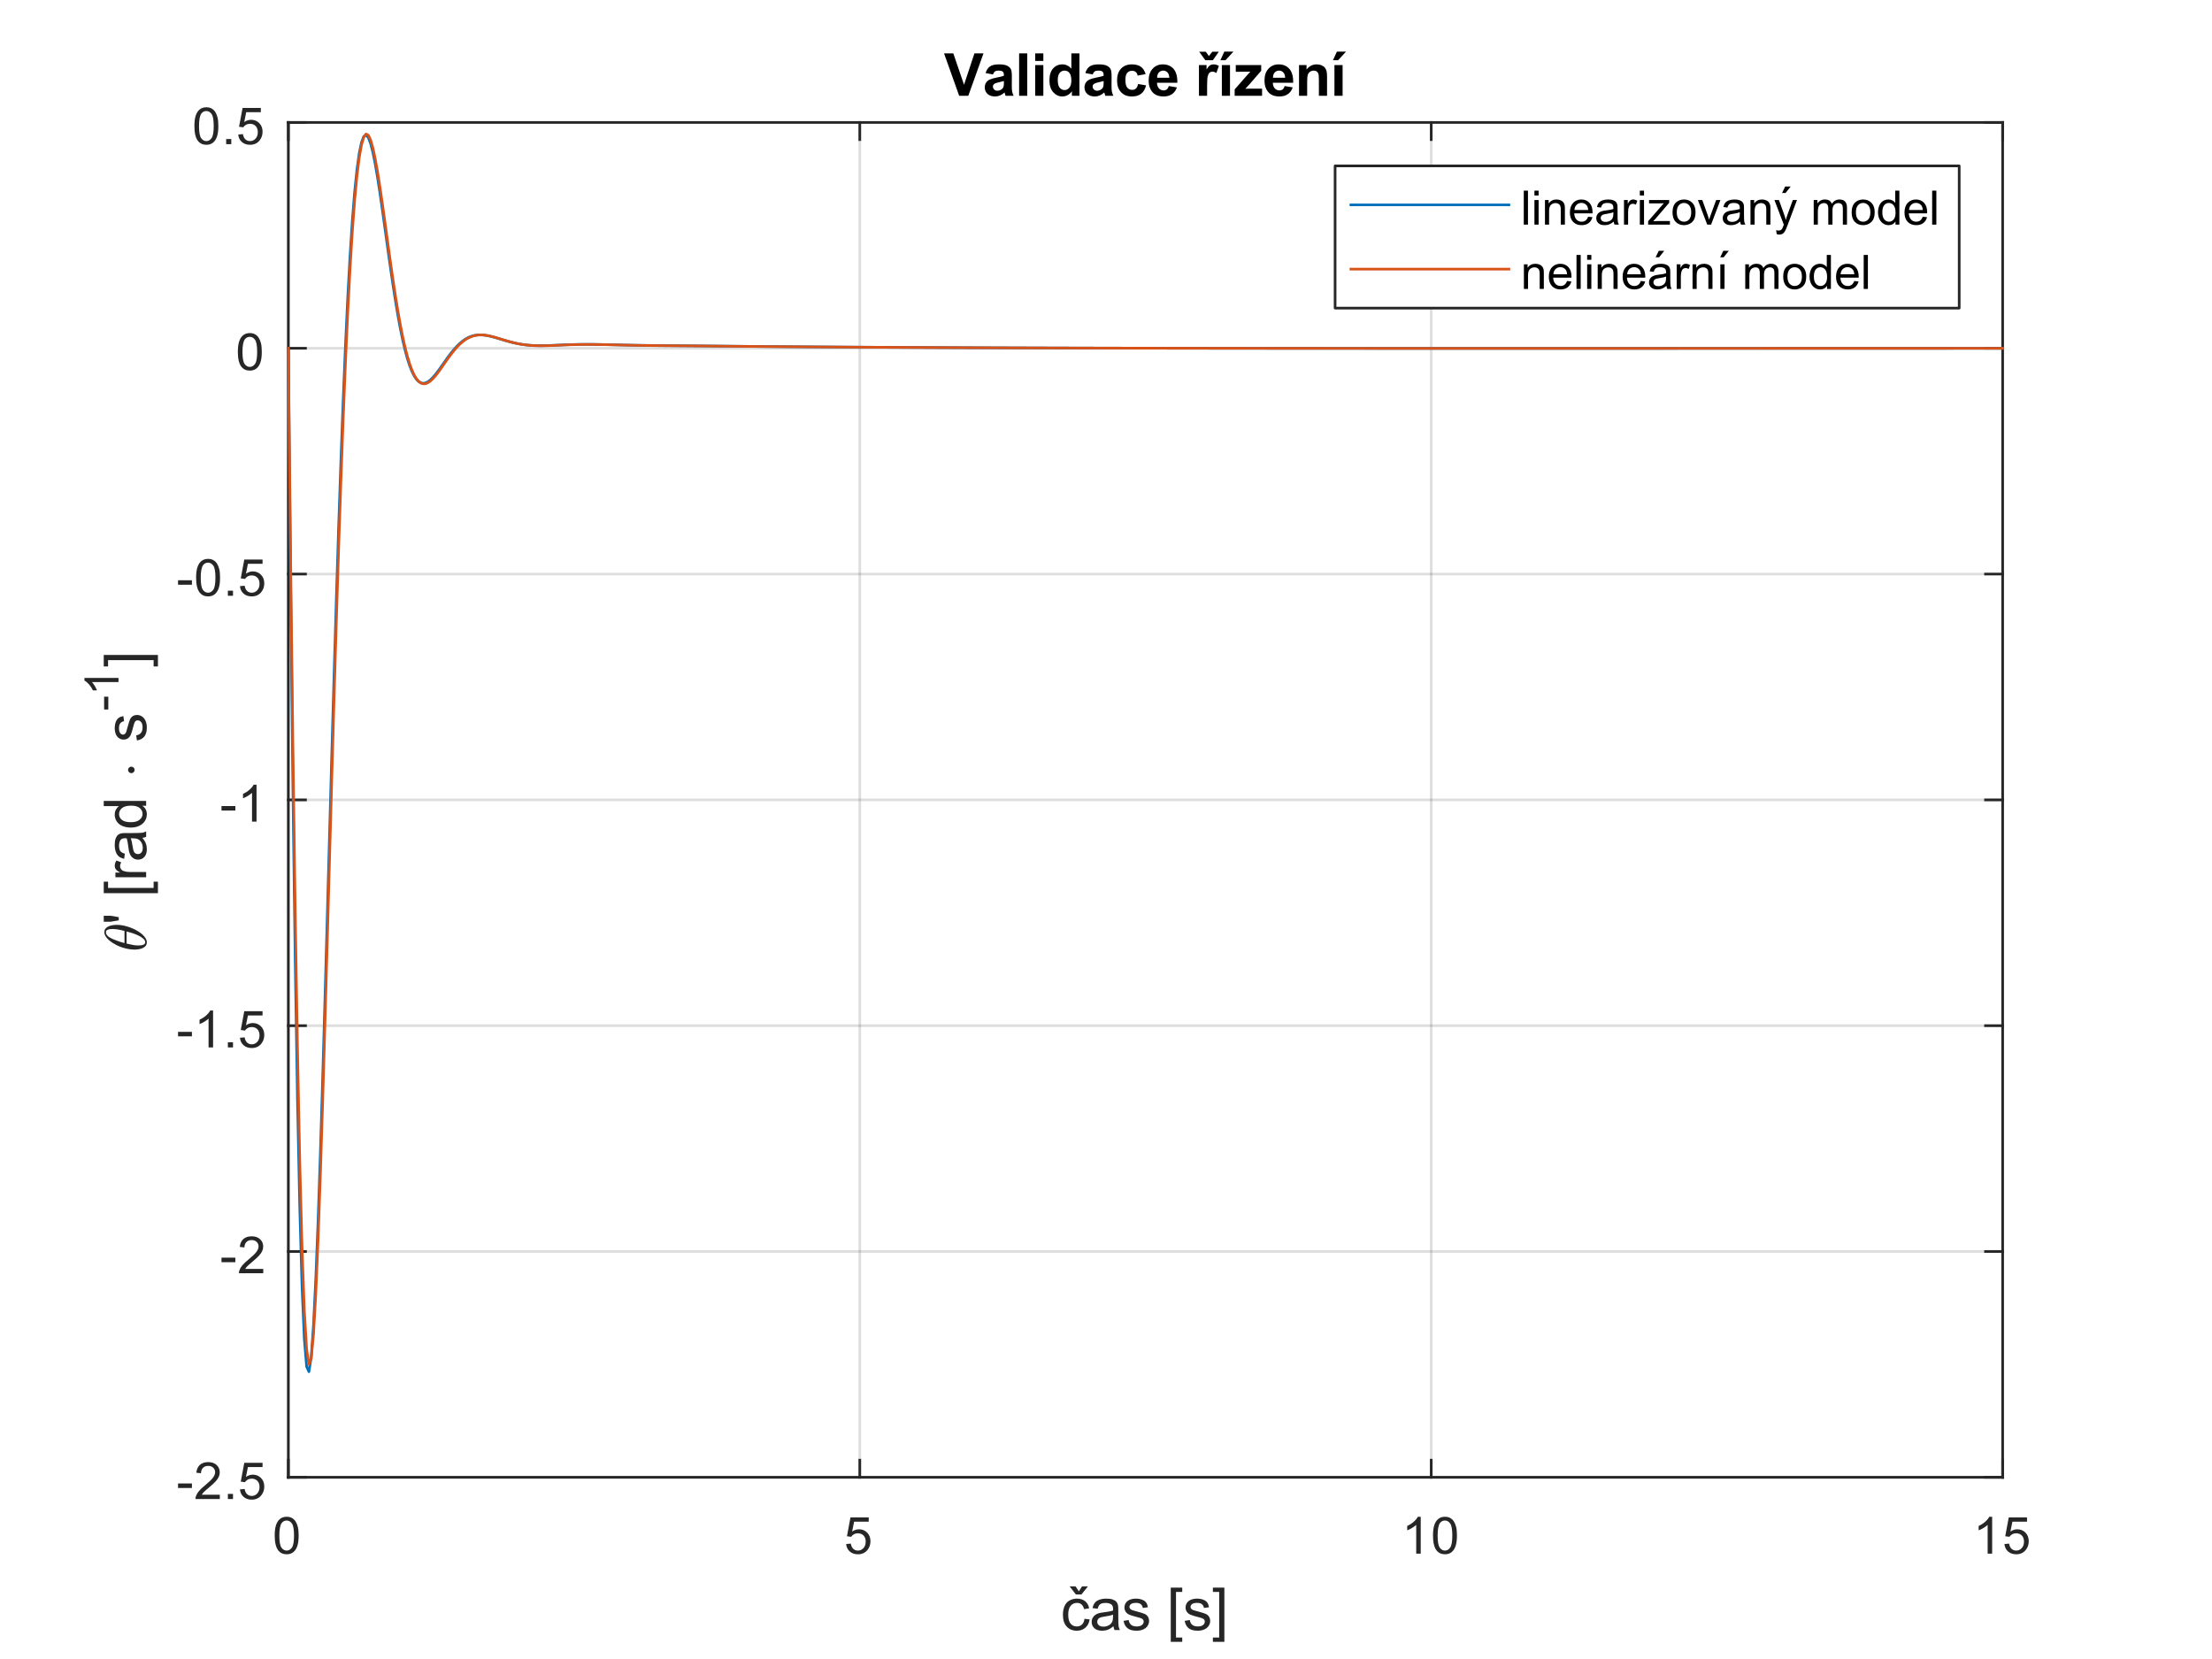 <?xml version="1.0"?>
<!DOCTYPE svg PUBLIC '-//W3C//DTD SVG 1.0//EN'
          'http://www.w3.org/TR/2001/REC-SVG-20010904/DTD/svg10.dtd'>
<svg xmlns:xlink="http://www.w3.org/1999/xlink" style="fill-opacity:1; color-rendering:auto; color-interpolation:auto; text-rendering:auto; stroke:black; stroke-linecap:square; stroke-miterlimit:10; shape-rendering:auto; stroke-opacity:1; fill:black; stroke-dasharray:none; font-weight:normal; stroke-width:1; font-family:'Dialog'; font-style:normal; stroke-linejoin:miter; font-size:12px; stroke-dashoffset:0; image-rendering:auto;" width="560" height="420" xmlns="http://www.w3.org/2000/svg"
><rect width="100%" height="100%" fill="#333333" stroke="none"/><!--Generated by the Batik Graphics2D SVG Generator--><defs id="genericDefs"
  /><g
  ><defs id="defs1"
    ><clipPath clipPathUnits="userSpaceOnUse" id="clipPath1"
      ><path d="M0 0 L560 0 L560 420 L0 420 L0 0 Z"
      /></clipPath
    ></defs
    ><g style="fill:white; stroke:white;"
    ><rect x="0" y="0" width="560" style="clip-path:url(#clipPath1); stroke:none;" height="420"
    /></g
    ><g style="fill:white; text-rendering:optimizeSpeed; color-rendering:optimizeSpeed; image-rendering:optimizeSpeed; shape-rendering:crispEdges; stroke:white; color-interpolation:sRGB;"
    ><rect x="0" width="560" height="420" y="0" style="stroke:none;"
      /><path style="stroke:none;" d="M73 374 L507 374 L507 31 L73 31 Z"
    /></g
    ><g style="stroke-linecap:butt; fill-opacity:0.149; fill:rgb(38,38,38); text-rendering:geometricPrecision; image-rendering:optimizeQuality; color-rendering:optimizeQuality; stroke-linejoin:round; stroke:rgb(38,38,38); color-interpolation:linearRGB; stroke-width:0.667; stroke-opacity:0.149;"
    ><line y2="31" style="fill:none;" x1="73" x2="73" y1="374"
      /><line y2="31" style="fill:none;" x1="217.667" x2="217.667" y1="374"
      /><line y2="31" style="fill:none;" x1="362.333" x2="362.333" y1="374"
      /><line y2="31" style="fill:none;" x1="507" x2="507" y1="374"
      /><line y2="374" style="fill:none;" x1="507" x2="73" y1="374"
      /><line y2="316.833" style="fill:none;" x1="507" x2="73" y1="316.833"
      /><line y2="259.667" style="fill:none;" x1="507" x2="73" y1="259.667"
      /><line y2="202.5" style="fill:none;" x1="507" x2="73" y1="202.5"
      /><line y2="145.333" style="fill:none;" x1="507" x2="73" y1="145.333"
      /><line y2="88.167" style="fill:none;" x1="507" x2="73" y1="88.167"
      /><line y2="31" style="fill:none;" x1="507" x2="73" y1="31"
      /><line x1="73" x2="507" y1="374" style="stroke-linecap:square; fill-opacity:1; fill:none; stroke-opacity:1;" y2="374"
      /><line x1="73" x2="507" y1="31" style="stroke-linecap:square; fill-opacity:1; fill:none; stroke-opacity:1;" y2="31"
      /><line x1="73" x2="73" y1="374" style="stroke-linecap:square; fill-opacity:1; fill:none; stroke-opacity:1;" y2="369.66"
      /><line x1="217.667" x2="217.667" y1="374" style="stroke-linecap:square; fill-opacity:1; fill:none; stroke-opacity:1;" y2="369.66"
      /><line x1="362.333" x2="362.333" y1="374" style="stroke-linecap:square; fill-opacity:1; fill:none; stroke-opacity:1;" y2="369.66"
      /><line x1="507" x2="507" y1="374" style="stroke-linecap:square; fill-opacity:1; fill:none; stroke-opacity:1;" y2="369.66"
      /><line x1="73" x2="73" y1="31" style="stroke-linecap:square; fill-opacity:1; fill:none; stroke-opacity:1;" y2="35.34"
      /><line x1="217.667" x2="217.667" y1="31" style="stroke-linecap:square; fill-opacity:1; fill:none; stroke-opacity:1;" y2="35.34"
      /><line x1="362.333" x2="362.333" y1="31" style="stroke-linecap:square; fill-opacity:1; fill:none; stroke-opacity:1;" y2="35.34"
      /><line x1="507" x2="507" y1="31" style="stroke-linecap:square; fill-opacity:1; fill:none; stroke-opacity:1;" y2="35.34"
    /></g
    ><g transform="translate(73,379.333)" style="font-size:13.333px; fill:rgb(38,38,38); text-rendering:geometricPrecision; color-rendering:optimizeQuality; image-rendering:optimizeQuality; stroke:rgb(38,38,38); color-interpolation:linearRGB;"
    ><path style="stroke:none;" d="M-3.453 9.406 Q-3.453 7.766 -3.117 6.758 Q-2.781 5.75 -2.109 5.203 Q-1.438 4.656 -0.422 4.656 Q0.328 4.656 0.891 4.961 Q1.453 5.266 1.82 5.828 Q2.188 6.391 2.398 7.211 Q2.609 8.031 2.609 9.406 Q2.609 11.047 2.273 12.055 Q1.938 13.062 1.266 13.609 Q0.594 14.156 -0.422 14.156 Q-1.766 14.156 -2.547 13.188 Q-3.453 12.031 -3.453 9.406 ZM-2.281 9.406 Q-2.281 11.703 -1.75 12.461 Q-1.219 13.219 -0.422 13.219 Q0.359 13.219 0.898 12.461 Q1.438 11.703 1.438 9.406 Q1.438 7.109 0.898 6.359 Q0.359 5.609 -0.438 5.609 Q-1.219 5.609 -1.703 6.266 Q-2.281 7.125 -2.281 9.406 Z"
    /></g
    ><g transform="translate(217.667,379.333)" style="font-size:13.333px; fill:rgb(38,38,38); text-rendering:geometricPrecision; color-rendering:optimizeQuality; image-rendering:optimizeQuality; stroke:rgb(38,38,38); color-interpolation:linearRGB;"
    ><path style="stroke:none;" d="M-3.453 11.562 L-2.266 11.453 Q-2.125 12.344 -1.641 12.781 Q-1.156 13.219 -0.469 13.219 Q0.359 13.219 0.93 12.594 Q1.5 11.969 1.5 10.953 Q1.5 9.969 0.953 9.406 Q0.406 8.844 -0.484 8.844 Q-1.047 8.844 -1.492 9.094 Q-1.938 9.344 -2.188 9.734 L-3.25 9.594 L-2.359 4.828 L2.266 4.828 L2.266 5.906 L-1.438 5.906 L-1.938 8.406 Q-1.109 7.828 -0.188 7.828 Q1.031 7.828 1.867 8.672 Q2.703 9.516 2.703 10.844 Q2.703 12.109 1.969 13.031 Q1.078 14.156 -0.469 14.156 Q-1.734 14.156 -2.539 13.445 Q-3.344 12.734 -3.453 11.562 Z"
    /></g
    ><g transform="translate(362.333,379.333)" style="font-size:13.333px; fill:rgb(38,38,38); text-rendering:geometricPrecision; color-rendering:optimizeQuality; image-rendering:optimizeQuality; stroke:rgb(38,38,38); color-interpolation:linearRGB;"
    ><path style="stroke:none;" d="M-2.656 14 L-3.797 14 L-3.797 6.719 Q-4.219 7.109 -4.883 7.508 Q-5.547 7.906 -6.078 8.094 L-6.078 6.984 Q-5.125 6.547 -4.406 5.906 Q-3.688 5.266 -3.391 4.656 L-2.656 4.656 L-2.656 14 ZM0.451 9.406 Q0.451 7.766 0.787 6.758 Q1.123 5.75 1.794 5.203 Q2.466 4.656 3.482 4.656 Q4.232 4.656 4.794 4.961 Q5.357 5.266 5.724 5.828 Q6.091 6.391 6.302 7.211 Q6.513 8.031 6.513 9.406 Q6.513 11.047 6.177 12.055 Q5.841 13.062 5.169 13.609 Q4.497 14.156 3.482 14.156 Q2.138 14.156 1.357 13.188 Q0.451 12.031 0.451 9.406 ZM1.623 9.406 Q1.623 11.703 2.154 12.461 Q2.685 13.219 3.482 13.219 Q4.263 13.219 4.802 12.461 Q5.341 11.703 5.341 9.406 Q5.341 7.109 4.802 6.359 Q4.263 5.609 3.466 5.609 Q2.685 5.609 2.201 6.266 Q1.623 7.125 1.623 9.406 Z"
    /></g
    ><g transform="translate(507,379.333)" style="font-size:13.333px; fill:rgb(38,38,38); text-rendering:geometricPrecision; color-rendering:optimizeQuality; image-rendering:optimizeQuality; stroke:rgb(38,38,38); color-interpolation:linearRGB;"
    ><path style="stroke:none;" d="M-2.656 14 L-3.797 14 L-3.797 6.719 Q-4.219 7.109 -4.883 7.508 Q-5.547 7.906 -6.078 8.094 L-6.078 6.984 Q-5.125 6.547 -4.406 5.906 Q-3.688 5.266 -3.391 4.656 L-2.656 4.656 L-2.656 14 ZM0.451 11.562 L1.638 11.453 Q1.779 12.344 2.263 12.781 Q2.748 13.219 3.435 13.219 Q4.263 13.219 4.833 12.594 Q5.404 11.969 5.404 10.953 Q5.404 9.969 4.857 9.406 Q4.31 8.844 3.419 8.844 Q2.857 8.844 2.412 9.094 Q1.966 9.344 1.716 9.734 L0.654 9.594 L1.544 4.828 L6.169 4.828 L6.169 5.906 L2.466 5.906 L1.966 8.406 Q2.794 7.828 3.716 7.828 Q4.935 7.828 5.771 8.672 Q6.607 9.516 6.607 10.844 Q6.607 12.109 5.872 13.031 Q4.982 14.156 3.435 14.156 Q2.169 14.156 1.365 13.445 Q0.56 12.734 0.451 11.562 Z"
    /></g
    ><g transform="translate(290,397.667)" style="font-size:14.667px; fill:rgb(38,38,38); text-rendering:geometricPrecision; color-rendering:optimizeQuality; image-rendering:optimizeQuality; stroke:rgb(38,38,38); color-interpolation:linearRGB;"
    ><path style="stroke:none;" d="M-15.438 12.156 L-14.141 12.312 Q-14.344 13.656 -15.227 14.414 Q-16.109 15.172 -17.375 15.172 Q-18.969 15.172 -19.938 14.133 Q-20.906 13.094 -20.906 11.141 Q-20.906 9.875 -20.492 8.93 Q-20.078 7.984 -19.227 7.516 Q-18.375 7.047 -17.375 7.047 Q-16.109 7.047 -15.297 7.688 Q-14.484 8.328 -14.266 9.5 L-15.547 9.703 Q-15.734 8.922 -16.195 8.523 Q-16.656 8.125 -17.312 8.125 Q-18.312 8.125 -18.938 8.844 Q-19.562 9.562 -19.562 11.109 Q-19.562 12.672 -18.961 13.383 Q-18.359 14.094 -17.391 14.094 Q-16.609 14.094 -16.094 13.617 Q-15.578 13.141 -15.438 12.156 ZM-16.875 5.203 L-16.062 3.953 L-14.578 3.953 L-16.219 6 L-17.625 6 L-19.203 3.953 L-17.703 3.953 L-16.875 5.203 ZM-8.109 14.047 Q-8.844 14.656 -9.516 14.914 Q-10.188 15.172 -10.969 15.172 Q-12.25 15.172 -12.938 14.547 Q-13.625 13.922 -13.625 12.953 Q-13.625 12.375 -13.367 11.906 Q-13.109 11.438 -12.688 11.148 Q-12.266 10.859 -11.734 10.719 Q-11.359 10.609 -10.562 10.516 Q-8.969 10.328 -8.219 10.062 Q-8.203 9.797 -8.203 9.719 Q-8.203 8.906 -8.578 8.578 Q-9.094 8.141 -10.078 8.141 Q-11.016 8.141 -11.461 8.461 Q-11.906 8.781 -12.109 9.609 L-13.406 9.438 Q-13.234 8.609 -12.828 8.102 Q-12.422 7.594 -11.656 7.32 Q-10.891 7.047 -9.891 7.047 Q-8.891 7.047 -8.273 7.281 Q-7.656 7.516 -7.359 7.867 Q-7.062 8.219 -6.953 8.766 Q-6.891 9.109 -6.891 9.984 L-6.891 11.734 Q-6.891 13.578 -6.805 14.062 Q-6.719 14.547 -6.469 15 L-7.844 15 Q-8.047 14.594 -8.109 14.047 ZM-8.219 11.094 Q-8.938 11.391 -10.375 11.594 Q-11.188 11.719 -11.523 11.859 Q-11.859 12 -12.039 12.281 Q-12.219 12.562 -12.219 12.906 Q-12.219 13.438 -11.82 13.789 Q-11.422 14.141 -10.656 14.141 Q-9.891 14.141 -9.297 13.805 Q-8.703 13.469 -8.422 12.891 Q-8.219 12.453 -8.219 11.578 L-8.219 11.094 ZM-5.552 12.672 L-4.255 12.469 Q-4.146 13.25 -3.646 13.672 Q-3.146 14.094 -2.24 14.094 Q-1.333 14.094 -0.896 13.727 Q-0.458 13.359 -0.458 12.859 Q-0.458 12.406 -0.849 12.156 Q-1.115 11.969 -2.193 11.703 Q-3.646 11.344 -4.2 11.07 Q-4.755 10.797 -5.044 10.328 Q-5.333 9.859 -5.333 9.281 Q-5.333 8.766 -5.099 8.32 Q-4.864 7.875 -4.458 7.594 Q-4.146 7.359 -3.615 7.203 Q-3.083 7.047 -2.474 7.047 Q-1.568 7.047 -0.872 7.312 Q-0.177 7.578 0.151 8.023 Q0.479 8.469 0.604 9.234 L-0.677 9.406 Q-0.771 8.797 -1.193 8.461 Q-1.615 8.125 -2.38 8.125 Q-3.286 8.125 -3.677 8.43 Q-4.068 8.734 -4.068 9.141 Q-4.068 9.391 -3.911 9.594 Q-3.74 9.812 -3.396 9.953 Q-3.208 10.016 -2.24 10.281 Q-0.833 10.656 -0.279 10.891 Q0.276 11.125 0.589 11.586 Q0.901 12.047 0.901 12.719 Q0.901 13.375 0.518 13.953 Q0.136 14.531 -0.591 14.852 Q-1.318 15.172 -2.24 15.172 Q-3.755 15.172 -4.544 14.547 Q-5.333 13.922 -5.552 12.672 ZM6.395 17.984 L6.395 4.266 L9.301 4.266 L9.301 5.359 L7.723 5.359 L7.723 16.891 L9.301 16.891 L9.301 17.984 L6.395 17.984 ZM9.92 12.672 L11.217 12.469 Q11.326 13.25 11.826 13.672 Q12.326 14.094 13.233 14.094 Q14.139 14.094 14.576 13.727 Q15.014 13.359 15.014 12.859 Q15.014 12.406 14.623 12.156 Q14.358 11.969 13.279 11.703 Q11.826 11.344 11.272 11.07 Q10.717 10.797 10.428 10.328 Q10.139 9.859 10.139 9.281 Q10.139 8.766 10.373 8.32 Q10.608 7.875 11.014 7.594 Q11.326 7.359 11.858 7.203 Q12.389 7.047 12.998 7.047 Q13.904 7.047 14.6 7.312 Q15.295 7.578 15.623 8.023 Q15.951 8.469 16.076 9.234 L14.795 9.406 Q14.701 8.797 14.279 8.461 Q13.858 8.125 13.092 8.125 Q12.186 8.125 11.795 8.43 Q11.404 8.734 11.404 9.141 Q11.404 9.391 11.561 9.594 Q11.733 9.812 12.076 9.953 Q12.264 10.016 13.233 10.281 Q14.639 10.656 15.194 10.891 Q15.748 11.125 16.061 11.586 Q16.373 12.047 16.373 12.719 Q16.373 13.375 15.99 13.953 Q15.608 14.531 14.881 14.852 Q14.154 15.172 13.233 15.172 Q11.717 15.172 10.928 14.547 Q10.139 13.922 9.92 12.672 ZM19.967 17.984 L17.061 17.984 L17.061 16.891 L18.654 16.891 L18.654 5.359 L17.061 5.359 L17.061 4.266 L19.967 4.266 L19.967 17.984 Z"
    /></g
    ><g style="fill:rgb(38,38,38); text-rendering:geometricPrecision; image-rendering:optimizeQuality; color-rendering:optimizeQuality; stroke-linejoin:round; stroke:rgb(38,38,38); color-interpolation:linearRGB; stroke-width:0.667;"
    ><line y2="31" style="fill:none;" x1="73" x2="73" y1="374"
      /><line y2="31" style="fill:none;" x1="507" x2="507" y1="374"
      /><line y2="374" style="fill:none;" x1="73" x2="77.34" y1="374"
      /><line y2="316.833" style="fill:none;" x1="73" x2="77.34" y1="316.833"
      /><line y2="259.667" style="fill:none;" x1="73" x2="77.34" y1="259.667"
      /><line y2="202.5" style="fill:none;" x1="73" x2="77.34" y1="202.5"
      /><line y2="145.333" style="fill:none;" x1="73" x2="77.34" y1="145.333"
      /><line y2="88.167" style="fill:none;" x1="73" x2="77.34" y1="88.167"
      /><line y2="31" style="fill:none;" x1="73" x2="77.34" y1="31"
      /><line y2="374" style="fill:none;" x1="507" x2="502.66" y1="374"
      /><line y2="316.833" style="fill:none;" x1="507" x2="502.66" y1="316.833"
      /><line y2="259.667" style="fill:none;" x1="507" x2="502.66" y1="259.667"
      /><line y2="202.5" style="fill:none;" x1="507" x2="502.66" y1="202.5"
      /><line y2="145.333" style="fill:none;" x1="507" x2="502.66" y1="145.333"
      /><line y2="88.167" style="fill:none;" x1="507" x2="502.66" y1="88.167"
      /><line y2="31" style="fill:none;" x1="507" x2="502.66" y1="31"
    /></g
    ><g transform="translate(67.667,374)" style="font-size:13.333px; fill:rgb(38,38,38); text-rendering:geometricPrecision; color-rendering:optimizeQuality; image-rendering:optimizeQuality; stroke:rgb(38,38,38); color-interpolation:linearRGB;"
    ><path style="stroke:none;" d="M-22.594 2.703 L-22.594 1.562 L-19.078 1.562 L-19.078 2.703 L-22.594 2.703 ZM-12.02 4.406 L-12.02 5.5 L-18.176 5.5 Q-18.192 5.094 -18.036 4.703 Q-17.801 4.078 -17.286 3.469 Q-16.77 2.859 -15.786 2.062 Q-14.27 0.812 -13.739 0.086 Q-13.207 -0.641 -13.207 -1.281 Q-13.207 -1.969 -13.692 -2.43 Q-14.176 -2.891 -14.957 -2.891 Q-15.786 -2.891 -16.278 -2.398 Q-16.77 -1.906 -16.786 -1.031 L-17.957 -1.156 Q-17.832 -2.469 -17.051 -3.156 Q-16.27 -3.844 -14.942 -3.844 Q-13.598 -3.844 -12.817 -3.102 Q-12.036 -2.359 -12.036 -1.266 Q-12.036 -0.703 -12.262 -0.164 Q-12.489 0.375 -13.02 0.977 Q-13.551 1.578 -14.786 2.609 Q-15.817 3.469 -16.106 3.781 Q-16.395 4.094 -16.582 4.406 L-12.02 4.406 ZM-9.976 5.5 L-9.976 4.203 L-8.679 4.203 L-8.679 5.5 L-9.976 5.5 ZM-6.918 3.062 L-5.73 2.953 Q-5.589 3.844 -5.105 4.281 Q-4.621 4.719 -3.933 4.719 Q-3.105 4.719 -2.535 4.094 Q-1.964 3.469 -1.964 2.453 Q-1.964 1.469 -2.511 0.906 Q-3.058 0.344 -3.949 0.344 Q-4.511 0.344 -4.957 0.594 Q-5.402 0.844 -5.652 1.234 L-6.714 1.094 L-5.824 -3.672 L-1.199 -3.672 L-1.199 -2.594 L-4.902 -2.594 L-5.402 -0.094 Q-4.574 -0.672 -3.652 -0.672 Q-2.433 -0.672 -1.597 0.172 Q-0.761 1.016 -0.761 2.344 Q-0.761 3.609 -1.496 4.531 Q-2.386 5.656 -3.933 5.656 Q-5.199 5.656 -6.003 4.945 Q-6.808 4.234 -6.918 3.062 Z"
    /></g
    ><g transform="translate(67.667,316.833)" style="font-size:13.333px; fill:rgb(38,38,38); text-rendering:geometricPrecision; color-rendering:optimizeQuality; image-rendering:optimizeQuality; stroke:rgb(38,38,38); color-interpolation:linearRGB;"
    ><path style="stroke:none;" d="M-11.594 2.703 L-11.594 1.562 L-8.078 1.562 L-8.078 2.703 L-11.594 2.703 ZM-1.02 4.406 L-1.02 5.5 L-7.176 5.5 Q-7.192 5.094 -7.036 4.703 Q-6.801 4.078 -6.286 3.469 Q-5.77 2.859 -4.786 2.062 Q-3.27 0.812 -2.739 0.086 Q-2.208 -0.641 -2.208 -1.281 Q-2.208 -1.969 -2.692 -2.43 Q-3.176 -2.891 -3.958 -2.891 Q-4.786 -2.891 -5.278 -2.398 Q-5.77 -1.906 -5.786 -1.031 L-6.957 -1.156 Q-6.832 -2.469 -6.051 -3.156 Q-5.27 -3.844 -3.942 -3.844 Q-2.598 -3.844 -1.817 -3.102 Q-1.036 -2.359 -1.036 -1.266 Q-1.036 -0.703 -1.262 -0.164 Q-1.489 0.375 -2.02 0.977 Q-2.551 1.578 -3.786 2.609 Q-4.817 3.469 -5.106 3.781 Q-5.395 4.094 -5.582 4.406 L-1.02 4.406 Z"
    /></g
    ><g transform="translate(67.667,259.667)" style="font-size:13.333px; fill:rgb(38,38,38); text-rendering:geometricPrecision; color-rendering:optimizeQuality; image-rendering:optimizeQuality; stroke:rgb(38,38,38); color-interpolation:linearRGB;"
    ><path style="stroke:none;" d="M-22.594 2.703 L-22.594 1.562 L-19.078 1.562 L-19.078 2.703 L-22.594 2.703 ZM-13.723 5.5 L-14.864 5.5 L-14.864 -1.781 Q-15.286 -1.391 -15.95 -0.992 Q-16.614 -0.594 -17.145 -0.406 L-17.145 -1.516 Q-16.192 -1.953 -15.473 -2.594 Q-14.754 -3.234 -14.457 -3.844 L-13.723 -3.844 L-13.723 5.5 ZM-9.976 5.5 L-9.976 4.203 L-8.679 4.203 L-8.679 5.5 L-9.976 5.5 ZM-6.918 3.062 L-5.73 2.953 Q-5.589 3.844 -5.105 4.281 Q-4.621 4.719 -3.933 4.719 Q-3.105 4.719 -2.535 4.094 Q-1.964 3.469 -1.964 2.453 Q-1.964 1.469 -2.511 0.906 Q-3.058 0.344 -3.949 0.344 Q-4.511 0.344 -4.957 0.594 Q-5.402 0.844 -5.652 1.234 L-6.714 1.094 L-5.824 -3.672 L-1.199 -3.672 L-1.199 -2.594 L-4.902 -2.594 L-5.402 -0.094 Q-4.574 -0.672 -3.652 -0.672 Q-2.433 -0.672 -1.597 0.172 Q-0.761 1.016 -0.761 2.344 Q-0.761 3.609 -1.496 4.531 Q-2.386 5.656 -3.933 5.656 Q-5.199 5.656 -6.003 4.945 Q-6.808 4.234 -6.918 3.062 Z"
    /></g
    ><g transform="translate(67.667,202.5)" style="font-size:13.333px; fill:rgb(38,38,38); text-rendering:geometricPrecision; color-rendering:optimizeQuality; image-rendering:optimizeQuality; stroke:rgb(38,38,38); color-interpolation:linearRGB;"
    ><path style="stroke:none;" d="M-11.594 2.703 L-11.594 1.562 L-8.078 1.562 L-8.078 2.703 L-11.594 2.703 ZM-2.723 5.5 L-3.864 5.5 L-3.864 -1.781 Q-4.286 -1.391 -4.95 -0.992 Q-5.614 -0.594 -6.145 -0.406 L-6.145 -1.516 Q-5.192 -1.953 -4.473 -2.594 Q-3.754 -3.234 -3.458 -3.844 L-2.723 -3.844 L-2.723 5.5 Z"
    /></g
    ><g transform="translate(67.667,145.333)" style="font-size:13.333px; fill:rgb(38,38,38); text-rendering:geometricPrecision; color-rendering:optimizeQuality; image-rendering:optimizeQuality; stroke:rgb(38,38,38); color-interpolation:linearRGB;"
    ><path style="stroke:none;" d="M-22.594 2.703 L-22.594 1.562 L-19.078 1.562 L-19.078 2.703 L-22.594 2.703 ZM-18.02 0.906 Q-18.02 -0.734 -17.684 -1.742 Q-17.348 -2.75 -16.676 -3.297 Q-16.004 -3.844 -14.989 -3.844 Q-14.239 -3.844 -13.676 -3.539 Q-13.114 -3.234 -12.746 -2.672 Q-12.379 -2.109 -12.168 -1.289 Q-11.957 -0.469 -11.957 0.906 Q-11.957 2.547 -12.293 3.555 Q-12.629 4.562 -13.301 5.109 Q-13.973 5.656 -14.989 5.656 Q-16.332 5.656 -17.114 4.688 Q-18.02 3.531 -18.02 0.906 ZM-16.848 0.906 Q-16.848 3.203 -16.317 3.961 Q-15.786 4.719 -14.989 4.719 Q-14.207 4.719 -13.668 3.961 Q-13.129 3.203 -13.129 0.906 Q-13.129 -1.391 -13.668 -2.141 Q-14.207 -2.891 -15.004 -2.891 Q-15.786 -2.891 -16.27 -2.234 Q-16.848 -1.375 -16.848 0.906 ZM-9.976 5.5 L-9.976 4.203 L-8.679 4.203 L-8.679 5.5 L-9.976 5.5 ZM-6.918 3.062 L-5.73 2.953 Q-5.589 3.844 -5.105 4.281 Q-4.621 4.719 -3.933 4.719 Q-3.105 4.719 -2.535 4.094 Q-1.964 3.469 -1.964 2.453 Q-1.964 1.469 -2.511 0.906 Q-3.058 0.344 -3.949 0.344 Q-4.511 0.344 -4.957 0.594 Q-5.402 0.844 -5.652 1.234 L-6.714 1.094 L-5.824 -3.672 L-1.199 -3.672 L-1.199 -2.594 L-4.902 -2.594 L-5.402 -0.094 Q-4.574 -0.672 -3.652 -0.672 Q-2.433 -0.672 -1.597 0.172 Q-0.761 1.016 -0.761 2.344 Q-0.761 3.609 -1.496 4.531 Q-2.386 5.656 -3.933 5.656 Q-5.199 5.656 -6.003 4.945 Q-6.808 4.234 -6.918 3.062 Z"
    /></g
    ><g transform="translate(67.667,88.167)" style="font-size:13.333px; fill:rgb(38,38,38); text-rendering:geometricPrecision; color-rendering:optimizeQuality; image-rendering:optimizeQuality; stroke:rgb(38,38,38); color-interpolation:linearRGB;"
    ><path style="stroke:none;" d="M-7.453 0.906 Q-7.453 -0.734 -7.117 -1.742 Q-6.781 -2.75 -6.109 -3.297 Q-5.438 -3.844 -4.422 -3.844 Q-3.672 -3.844 -3.109 -3.539 Q-2.547 -3.234 -2.18 -2.672 Q-1.812 -2.109 -1.602 -1.289 Q-1.391 -0.469 -1.391 0.906 Q-1.391 2.547 -1.727 3.555 Q-2.062 4.562 -2.734 5.109 Q-3.406 5.656 -4.422 5.656 Q-5.766 5.656 -6.547 4.688 Q-7.453 3.531 -7.453 0.906 ZM-6.281 0.906 Q-6.281 3.203 -5.75 3.961 Q-5.219 4.719 -4.422 4.719 Q-3.641 4.719 -3.102 3.961 Q-2.562 3.203 -2.562 0.906 Q-2.562 -1.391 -3.102 -2.141 Q-3.641 -2.891 -4.438 -2.891 Q-5.219 -2.891 -5.703 -2.234 Q-6.281 -1.375 -6.281 0.906 Z"
    /></g
    ><g transform="translate(67.667,31)" style="font-size:13.333px; fill:rgb(38,38,38); text-rendering:geometricPrecision; color-rendering:optimizeQuality; image-rendering:optimizeQuality; stroke:rgb(38,38,38); color-interpolation:linearRGB;"
    ><path style="stroke:none;" d="M-18.453 0.906 Q-18.453 -0.734 -18.117 -1.742 Q-17.781 -2.75 -17.109 -3.297 Q-16.438 -3.844 -15.422 -3.844 Q-14.672 -3.844 -14.109 -3.539 Q-13.547 -3.234 -13.18 -2.672 Q-12.812 -2.109 -12.602 -1.289 Q-12.391 -0.469 -12.391 0.906 Q-12.391 2.547 -12.727 3.555 Q-13.062 4.562 -13.734 5.109 Q-14.406 5.656 -15.422 5.656 Q-16.766 5.656 -17.547 4.688 Q-18.453 3.531 -18.453 0.906 ZM-17.281 0.906 Q-17.281 3.203 -16.75 3.961 Q-16.219 4.719 -15.422 4.719 Q-14.641 4.719 -14.102 3.961 Q-13.562 3.203 -13.562 0.906 Q-13.562 -1.391 -14.102 -2.141 Q-14.641 -2.891 -15.438 -2.891 Q-16.219 -2.891 -16.703 -2.234 Q-17.281 -1.375 -17.281 0.906 ZM-10.409 5.5 L-10.409 4.203 L-9.112 4.203 L-9.112 5.5 L-10.409 5.5 ZM-7.351 3.062 L-6.163 2.953 Q-6.023 3.844 -5.538 4.281 Q-5.054 4.719 -4.366 4.719 Q-3.538 4.719 -2.968 4.094 Q-2.398 3.469 -2.398 2.453 Q-2.398 1.469 -2.945 0.906 Q-3.491 0.344 -4.382 0.344 Q-4.944 0.344 -5.39 0.594 Q-5.835 0.844 -6.085 1.234 L-7.148 1.094 L-6.257 -3.672 L-1.632 -3.672 L-1.632 -2.594 L-5.335 -2.594 L-5.835 -0.094 Q-5.007 -0.672 -4.085 -0.672 Q-2.866 -0.672 -2.03 0.172 Q-1.194 1.016 -1.194 2.344 Q-1.194 3.609 -1.929 4.531 Q-2.82 5.656 -4.366 5.656 Q-5.632 5.656 -6.437 4.945 Q-7.241 4.234 -7.351 3.062 Z"
    /></g
    ><g transform="translate(37,241) rotate(-90)" style="font-size:14.667px; fill:rgb(38,38,38); text-rendering:geometricPrecision; image-rendering:optimizeQuality; color-rendering:optimizeQuality; font-family:'mwb_cmmi10'; stroke:rgb(38,38,38); color-interpolation:linearRGB;"
    ><path style="stroke:none;" d="M2.422 0.172 Q1.734 0.172 1.328 -0.328 Q0.922 -0.828 0.758 -1.531 Q0.594 -2.234 0.594 -2.922 L0.594 -2.938 Q0.594 -3.688 0.742 -4.492 Q0.891 -5.297 1.156 -6.102 Q1.422 -6.906 1.75 -7.531 Q1.969 -7.969 2.312 -8.508 Q2.656 -9.047 3.086 -9.523 Q3.516 -10 4.008 -10.289 Q4.5 -10.578 5.016 -10.578 L5.031 -10.578 Q5.562 -10.578 5.93 -10.273 Q6.297 -9.969 6.492 -9.5 Q6.688 -9.031 6.773 -8.5 Q6.859 -7.969 6.859 -7.484 Q6.859 -6.344 6.547 -5.164 Q6.234 -3.984 5.703 -2.875 Q5.5 -2.469 5.133 -1.898 Q4.766 -1.328 4.359 -0.883 Q3.953 -0.438 3.445 -0.133 Q2.938 0.172 2.438 0.172 L2.422 0.172 ZM2.453 -0.234 Q2.938 -0.234 3.398 -0.766 Q3.859 -1.297 4.203 -2.055 Q4.547 -2.812 4.805 -3.602 Q5.062 -4.391 5.188 -4.953 L2.125 -4.953 Q1.891 -4 1.766 -3.32 Q1.641 -2.641 1.641 -1.984 Q1.641 -0.234 2.453 -0.234 ZM2.25 -5.484 L5.328 -5.484 Q5.484 -6.141 5.578 -6.586 Q5.672 -7.031 5.742 -7.516 Q5.812 -8 5.812 -8.438 Q5.812 -10.188 5.016 -10.188 Q4.062 -10.188 3.367 -8.656 Q2.672 -7.125 2.25 -5.484 Z"
    /></g
    ><g transform="translate(37,234) rotate(-90)" style="font-size:14.667px; fill:rgb(38,38,38); text-rendering:geometricPrecision; color-rendering:optimizeQuality; image-rendering:optimizeQuality; stroke:rgb(38,38,38); color-interpolation:linearRGB;"
    ><path style="stroke:none;" d="M1 -6.938 L0.656 -8.938 L0.656 -10.734 L2.156 -10.734 L2.156 -8.938 L1.812 -6.938 L1 -6.938 ZM7.886 2.984 L7.886 -10.734 L10.792 -10.734 L10.792 -9.641 L9.214 -9.641 L9.214 1.891 L10.792 1.891 L10.792 2.984 L7.886 2.984 ZM11.911 0 L11.911 -7.781 L13.098 -7.781 L13.098 -6.594 Q13.552 -7.422 13.942 -7.688 Q14.333 -7.953 14.786 -7.953 Q15.458 -7.953 16.145 -7.531 L15.692 -6.312 Q15.208 -6.594 14.723 -6.594 Q14.286 -6.594 13.942 -6.336 Q13.598 -6.078 13.458 -5.609 Q13.239 -4.906 13.239 -4.078 L13.239 0 L11.911 0 ZM21.885 -0.953 Q21.151 -0.344 20.479 -0.086 Q19.807 0.172 19.026 0.172 Q17.745 0.172 17.057 -0.453 Q16.37 -1.078 16.37 -2.047 Q16.37 -2.625 16.627 -3.094 Q16.885 -3.562 17.307 -3.852 Q17.729 -4.141 18.26 -4.281 Q18.635 -4.391 19.432 -4.484 Q21.026 -4.672 21.776 -4.938 Q21.791 -5.203 21.791 -5.281 Q21.791 -6.094 21.416 -6.422 Q20.901 -6.859 19.916 -6.859 Q18.979 -6.859 18.534 -6.539 Q18.088 -6.219 17.885 -5.391 L16.588 -5.562 Q16.76 -6.391 17.166 -6.898 Q17.573 -7.406 18.338 -7.68 Q19.104 -7.953 20.104 -7.953 Q21.104 -7.953 21.721 -7.719 Q22.338 -7.484 22.635 -7.133 Q22.932 -6.781 23.041 -6.234 Q23.104 -5.891 23.104 -5.016 L23.104 -3.266 Q23.104 -1.422 23.19 -0.938 Q23.276 -0.453 23.526 0 L22.151 0 Q21.948 -0.406 21.885 -0.953 ZM21.776 -3.906 Q21.057 -3.609 19.62 -3.406 Q18.807 -3.281 18.471 -3.141 Q18.135 -3 17.956 -2.719 Q17.776 -2.438 17.776 -2.094 Q17.776 -1.562 18.174 -1.211 Q18.573 -0.859 19.338 -0.859 Q20.104 -0.859 20.698 -1.195 Q21.291 -1.531 21.573 -2.109 Q21.776 -2.547 21.776 -3.422 L21.776 -3.906 ZM30.005 0 L30.005 -0.984 Q29.271 0.172 27.833 0.172 Q26.911 0.172 26.13 -0.336 Q25.349 -0.844 24.919 -1.766 Q24.489 -2.688 24.489 -3.875 Q24.489 -5.047 24.88 -5.992 Q25.271 -6.938 26.044 -7.445 Q26.818 -7.953 27.771 -7.953 Q28.474 -7.953 29.029 -7.656 Q29.583 -7.359 29.927 -6.891 L29.927 -10.734 L31.239 -10.734 L31.239 0 L30.005 0 ZM25.849 -3.875 Q25.849 -2.391 26.474 -1.648 Q27.099 -0.906 27.958 -0.906 Q28.818 -0.906 29.427 -1.617 Q30.036 -2.328 30.036 -3.766 Q30.036 -5.375 29.419 -6.117 Q28.802 -6.859 27.896 -6.859 Q27.021 -6.859 26.435 -6.141 Q25.849 -5.422 25.849 -3.875 Z"
    /></g
    ><g transform="translate(37,197) rotate(-90)" style="font-size:14.667px; fill:rgb(38,38,38); text-rendering:geometricPrecision; image-rendering:optimizeQuality; color-rendering:optimizeQuality; font-family:'mwb_cmsy10'; stroke:rgb(38,38,38); color-interpolation:linearRGB;"
    ><path style="stroke:none;" d="M1.266 -3.75 Q1.266 -3.969 1.375 -4.156 Q1.484 -4.344 1.68 -4.461 Q1.875 -4.578 2.094 -4.578 Q2.297 -4.578 2.492 -4.461 Q2.688 -4.344 2.797 -4.156 Q2.906 -3.969 2.906 -3.75 Q2.906 -3.406 2.672 -3.164 Q2.438 -2.922 2.094 -2.922 Q1.75 -2.922 1.508 -3.164 Q1.266 -3.406 1.266 -3.75 Z"
    /></g
    ><g transform="translate(37,192) rotate(-90)" style="font-size:14.667px; fill:rgb(38,38,38); text-rendering:geometricPrecision; color-rendering:optimizeQuality; image-rendering:optimizeQuality; stroke:rgb(38,38,38); color-interpolation:linearRGB;"
    ><path style="stroke:none;" d="M4.541 -2.328 L5.838 -2.531 Q5.947 -1.75 6.447 -1.328 Q6.947 -0.906 7.853 -0.906 Q8.759 -0.906 9.197 -1.273 Q9.634 -1.641 9.634 -2.141 Q9.634 -2.594 9.244 -2.844 Q8.978 -3.031 7.9 -3.297 Q6.447 -3.656 5.892 -3.93 Q5.338 -4.203 5.048 -4.672 Q4.76 -5.141 4.76 -5.719 Q4.76 -6.234 4.994 -6.68 Q5.228 -7.125 5.635 -7.406 Q5.947 -7.641 6.478 -7.797 Q7.01 -7.953 7.619 -7.953 Q8.525 -7.953 9.22 -7.688 Q9.916 -7.422 10.244 -6.977 Q10.572 -6.531 10.697 -5.766 L9.416 -5.594 Q9.322 -6.203 8.9 -6.539 Q8.478 -6.875 7.713 -6.875 Q6.806 -6.875 6.416 -6.57 Q6.025 -6.266 6.025 -5.859 Q6.025 -5.609 6.181 -5.406 Q6.353 -5.188 6.697 -5.047 Q6.885 -4.984 7.853 -4.719 Q9.259 -4.344 9.814 -4.109 Q10.369 -3.875 10.681 -3.414 Q10.994 -2.953 10.994 -2.281 Q10.994 -1.625 10.611 -1.047 Q10.228 -0.469 9.502 -0.148 Q8.775 0.172 7.853 0.172 Q6.338 0.172 5.548 -0.453 Q4.76 -1.078 4.541 -2.328 Z"
    /></g
    ><g transform="translate(30,180) rotate(-90)" style="font-size:11.733px; fill:rgb(38,38,38); text-rendering:geometricPrecision; color-rendering:optimizeQuality; image-rendering:optimizeQuality; stroke:rgb(38,38,38); color-interpolation:linearRGB;"
    ><path style="stroke:none;" d="M0.375 -2.578 L0.375 -3.641 L3.625 -3.641 L3.625 -2.578 L0.375 -2.578 ZM8.371 0 L7.324 0 L7.324 -6.719 Q6.934 -6.359 6.316 -5.992 Q5.699 -5.625 5.215 -5.453 L5.215 -6.469 Q6.09 -6.891 6.754 -7.477 Q7.418 -8.062 7.699 -8.625 L8.371 -8.625 L8.371 0 Z"
    /></g
    ><g transform="translate(37,169) rotate(-90)" style="font-size:14.667px; fill:rgb(38,38,38); text-rendering:geometricPrecision; color-rendering:optimizeQuality; image-rendering:optimizeQuality; stroke:rgb(38,38,38); color-interpolation:linearRGB;"
    ><path style="stroke:none;" d="M3.188 2.984 L0.281 2.984 L0.281 1.891 L1.875 1.891 L1.875 -9.641 L0.281 -9.641 L0.281 -10.734 L3.188 -10.734 L3.188 2.984 Z"
    /></g
    ><g transform="translate(290,28.25)" style="font-size:14.667px; text-rendering:geometricPrecision; color-rendering:optimizeQuality; image-rendering:optimizeQuality; color-interpolation:linearRGB; font-weight:bold;"
    ><path style="stroke:none;" d="M-47.172 -4 L-51 -14.734 L-48.656 -14.734 L-45.938 -6.797 L-43.312 -14.734 L-41.016 -14.734 L-44.859 -4 L-47.172 -4 ZM-38.615 -9.406 L-40.474 -9.75 Q-40.162 -10.875 -39.396 -11.414 Q-38.631 -11.953 -37.115 -11.953 Q-35.724 -11.953 -35.053 -11.625 Q-34.381 -11.297 -34.107 -10.797 Q-33.834 -10.297 -33.834 -8.953 L-33.849 -6.562 Q-33.849 -5.531 -33.756 -5.047 Q-33.662 -4.562 -33.381 -4 L-35.428 -4 Q-35.506 -4.203 -35.615 -4.609 Q-35.678 -4.797 -35.693 -4.844 Q-36.224 -4.344 -36.826 -4.086 Q-37.428 -3.828 -38.099 -3.828 Q-39.303 -3.828 -39.998 -4.477 Q-40.693 -5.125 -40.693 -6.125 Q-40.693 -6.781 -40.373 -7.297 Q-40.053 -7.812 -39.49 -8.086 Q-38.928 -8.359 -37.849 -8.578 Q-36.412 -8.844 -35.849 -9.078 L-35.849 -9.281 Q-35.849 -9.875 -36.146 -10.125 Q-36.443 -10.375 -37.256 -10.375 Q-37.803 -10.375 -38.107 -10.164 Q-38.412 -9.953 -38.615 -9.406 ZM-35.849 -7.734 Q-36.256 -7.609 -37.107 -7.422 Q-37.959 -7.234 -38.224 -7.062 Q-38.631 -6.781 -38.631 -6.344 Q-38.631 -5.906 -38.31 -5.594 Q-37.99 -5.281 -37.49 -5.281 Q-36.928 -5.281 -36.428 -5.641 Q-36.053 -5.922 -35.943 -6.328 Q-35.849 -6.578 -35.849 -7.328 L-35.849 -7.734 ZM-31.995 -4 L-31.995 -14.734 L-29.933 -14.734 L-29.933 -4 L-31.995 -4 ZM-27.923 -12.828 L-27.923 -14.734 L-25.861 -14.734 L-25.861 -12.828 L-27.923 -12.828 ZM-27.923 -4 L-27.923 -11.781 L-25.861 -11.781 L-25.861 -4 L-27.923 -4 ZM-16.726 -4 L-18.633 -4 L-18.633 -5.141 Q-19.101 -4.469 -19.75 -4.148 Q-20.398 -3.828 -21.054 -3.828 Q-22.398 -3.828 -23.359 -4.906 Q-24.32 -5.984 -24.32 -7.922 Q-24.32 -9.891 -23.39 -10.922 Q-22.461 -11.953 -21.039 -11.953 Q-19.726 -11.953 -18.773 -10.875 L-18.773 -14.734 L-16.726 -14.734 L-16.726 -4 ZM-22.211 -8.062 Q-22.211 -6.812 -21.867 -6.25 Q-21.367 -5.453 -20.476 -5.453 Q-19.773 -5.453 -19.273 -6.055 Q-18.773 -6.656 -18.773 -7.859 Q-18.773 -9.203 -19.258 -9.789 Q-19.742 -10.375 -20.492 -10.375 Q-21.226 -10.375 -21.718 -9.797 Q-22.211 -9.219 -22.211 -8.062 ZM-13.367 -9.406 L-15.227 -9.75 Q-14.914 -10.875 -14.149 -11.414 Q-13.383 -11.953 -11.867 -11.953 Q-10.477 -11.953 -9.805 -11.625 Q-9.133 -11.297 -8.86 -10.797 Q-8.586 -10.297 -8.586 -8.953 L-8.602 -6.562 Q-8.602 -5.531 -8.508 -5.047 Q-8.414 -4.562 -8.133 -4 L-10.18 -4 Q-10.258 -4.203 -10.367 -4.609 Q-10.43 -4.797 -10.445 -4.844 Q-10.977 -4.344 -11.578 -4.086 Q-12.18 -3.828 -12.852 -3.828 Q-14.055 -3.828 -14.75 -4.477 Q-15.445 -5.125 -15.445 -6.125 Q-15.445 -6.781 -15.125 -7.297 Q-14.805 -7.812 -14.242 -8.086 Q-13.68 -8.359 -12.602 -8.578 Q-11.164 -8.844 -10.602 -9.078 L-10.602 -9.281 Q-10.602 -9.875 -10.899 -10.125 Q-11.195 -10.375 -12.008 -10.375 Q-12.555 -10.375 -12.86 -10.164 Q-13.164 -9.953 -13.367 -9.406 ZM-10.602 -7.734 Q-11.008 -7.609 -11.86 -7.422 Q-12.711 -7.234 -12.977 -7.062 Q-13.383 -6.781 -13.383 -6.344 Q-13.383 -5.906 -13.063 -5.594 Q-12.742 -5.281 -12.242 -5.281 Q-11.68 -5.281 -11.18 -5.641 Q-10.805 -5.922 -10.695 -6.328 Q-10.602 -6.578 -10.602 -7.328 L-10.602 -7.734 ZM0.034 -9.484 L-1.998 -9.109 Q-2.091 -9.719 -2.458 -10.023 Q-2.826 -10.328 -3.404 -10.328 Q-4.169 -10.328 -4.63 -9.805 Q-5.091 -9.281 -5.091 -8.031 Q-5.091 -6.641 -4.622 -6.07 Q-4.154 -5.5 -3.373 -5.5 Q-2.779 -5.5 -2.412 -5.836 Q-2.044 -6.172 -1.888 -6.984 L0.143 -6.641 Q-0.185 -5.25 -1.076 -4.539 Q-1.966 -3.828 -3.466 -3.828 Q-5.169 -3.828 -6.185 -4.906 Q-7.201 -5.984 -7.201 -7.875 Q-7.201 -9.812 -6.185 -10.883 Q-5.169 -11.953 -3.435 -11.953 Q-2.013 -11.953 -1.169 -11.344 Q-0.326 -10.734 0.034 -9.484 ZM5.904 -6.469 L7.95 -6.125 Q7.56 -5 6.708 -4.414 Q5.857 -3.828 4.575 -3.828 Q2.544 -3.828 1.575 -5.156 Q0.794 -6.219 0.794 -7.828 Q0.794 -9.766 1.81 -10.859 Q2.825 -11.953 4.372 -11.953 Q6.107 -11.953 7.107 -10.805 Q8.107 -9.656 8.06 -7.297 L2.904 -7.297 Q2.935 -6.375 3.411 -5.867 Q3.888 -5.359 4.591 -5.359 Q5.075 -5.359 5.404 -5.625 Q5.732 -5.891 5.904 -6.469 ZM6.029 -8.562 Q5.997 -9.453 5.56 -9.914 Q5.122 -10.375 4.497 -10.375 Q3.825 -10.375 3.372 -9.891 Q2.935 -9.391 2.95 -8.562 L6.029 -8.562 ZM15.595 -4 L13.533 -4 L13.533 -11.781 L15.455 -11.781 L15.455 -10.672 Q15.939 -11.453 16.33 -11.703 Q16.721 -11.953 17.221 -11.953 Q17.924 -11.953 18.58 -11.562 L17.939 -9.766 Q17.424 -10.109 16.971 -10.109 Q16.533 -10.109 16.236 -9.867 Q15.939 -9.625 15.767 -9.008 Q15.595 -8.391 15.595 -6.406 L15.595 -4 ZM13.595 -15.156 L15.267 -15.156 L16.049 -14.062 L16.908 -15.156 L18.564 -15.156 L17.049 -13 L15.142 -13 L13.595 -15.156 ZM19.33 -4 L19.33 -11.781 L21.393 -11.781 L21.393 -4 L19.33 -4 ZM18.955 -13 L19.955 -15.188 L22.268 -15.188 L20.252 -13 L18.955 -13 ZM22.574 -4 L22.574 -5.609 L25.496 -8.953 Q26.199 -9.766 26.543 -10.109 Q26.199 -10.094 25.605 -10.094 L22.855 -10.078 L22.855 -11.781 L29.293 -11.781 L29.293 -10.328 L26.309 -6.891 L25.262 -5.766 Q26.121 -5.812 26.324 -5.812 L29.512 -5.812 L29.512 -4 L22.574 -4 ZM35.23 -6.469 L37.277 -6.125 Q36.887 -5 36.035 -4.414 Q35.184 -3.828 33.902 -3.828 Q31.871 -3.828 30.902 -5.156 Q30.121 -6.219 30.121 -7.828 Q30.121 -9.766 31.137 -10.859 Q32.152 -11.953 33.699 -11.953 Q35.434 -11.953 36.434 -10.805 Q37.434 -9.656 37.387 -7.297 L32.23 -7.297 Q32.262 -6.375 32.738 -5.867 Q33.215 -5.359 33.918 -5.359 Q34.402 -5.359 34.73 -5.625 Q35.059 -5.891 35.23 -6.469 ZM35.355 -8.562 Q35.324 -9.453 34.887 -9.914 Q34.449 -10.375 33.824 -10.375 Q33.152 -10.375 32.699 -9.891 Q32.262 -9.391 32.277 -8.562 L35.355 -8.562 ZM45.96 -4 L43.897 -4 L43.897 -7.969 Q43.897 -9.234 43.764 -9.602 Q43.632 -9.969 43.335 -10.172 Q43.038 -10.375 42.616 -10.375 Q42.085 -10.375 41.663 -10.086 Q41.241 -9.797 41.085 -9.312 Q40.928 -8.828 40.928 -7.516 L40.928 -4 L38.866 -4 L38.866 -11.781 L40.772 -11.781 L40.772 -10.641 Q41.788 -11.953 43.335 -11.953 Q44.022 -11.953 44.585 -11.711 Q45.147 -11.469 45.436 -11.086 Q45.725 -10.703 45.843 -10.219 Q45.96 -9.734 45.96 -8.828 L45.96 -4 ZM47.834 -4 L47.834 -11.781 L49.897 -11.781 L49.897 -4 L47.834 -4 ZM47.459 -13 L48.459 -15.188 L50.772 -15.188 L48.756 -13 L47.459 -13 Z"
    /></g
    ><g style="stroke-linecap:butt; fill:rgb(0,114,189); text-rendering:geometricPrecision; image-rendering:optimizeQuality; color-rendering:optimizeQuality; stroke-linejoin:round; stroke:rgb(0,114,189); color-interpolation:linearRGB; stroke-width:0.667;"
    ><path d="M73 88.167 L73.579 148.207 L74.157 199.87 L74.736 243.206 L75.315 278.417 L75.893 305.829 L76.472 325.874 L77.051 339.068 L77.629 345.991 L78.208 347.271 L78.787 343.564 L79.365 335.538 L79.944 323.862 L80.523 309.193 L81.101 292.162 L81.68 273.369 L82.259 253.374 L82.837 232.692 L83.416 211.79 L83.995 191.08 L84.573 170.923 L85.152 151.626 L85.731 133.442 L86.309 116.575 L86.888 101.179 L87.467 87.361 L88.045 75.187 L88.624 64.685 L89.203 55.849 L89.781 48.642 L90.36 43 L90.939 38.841 L91.517 36.063 L92.096 34.551 L92.675 34.181 L93.253 34.823 L93.832 36.343 L94.411 38.608 L94.989 41.486 L95.568 44.849 L96.147 48.579 L96.725 52.562 L97.304 56.693 L97.883 60.879 L98.461 65.035 L99.04 69.089 L99.619 72.979 L100.197 76.651 L100.776 80.064 L101.355 83.188 L101.933 85.998 L102.512 88.48 L103.091 90.629 L103.669 92.446 L104.248 93.935 L104.827 95.111 L105.405 95.987 L105.984 96.586 L106.563 96.929 L107.141 97.041 L107.72 96.948 L108.299 96.676 L108.877 96.252 L109.456 95.702 L110.035 95.053 L110.613 94.328 L111.192 93.549 L111.771 92.739 L112.349 91.915 L112.928 91.096 L113.507 90.295 L114.085 89.526 L114.664 88.799 L115.243 88.122 L115.821 87.503 L116.4 86.946 L116.979 86.454 L117.557 86.028 L118.136 85.669 L118.715 85.376 L119.293 85.145 L119.872 84.975 L120.451 84.86 L121.029 84.797 L121.608 84.781 L122.187 84.806 L122.765 84.868 L123.344 84.96 L123.923 85.078 L124.501 85.217 L125.08 85.371 L125.659 85.537 L126.237 85.709 L126.816 85.884 L127.395 86.059 L127.973 86.23 L128.552 86.395 L129.131 86.552 L129.709 86.699 L130.288 86.835 L130.867 86.958 L131.445 87.069 L132.024 87.166 L132.603 87.249 L133.181 87.32 L133.76 87.378 L134.339 87.424 L134.917 87.458 L135.496 87.482 L136.075 87.496 L136.653 87.502 L137.232 87.501 L137.811 87.493 L138.389 87.48 L138.968 87.463 L139.547 87.442 L140.125 87.419 L140.704 87.395 L141.283 87.37 L141.861 87.345 L142.44 87.32 L143.019 87.296 L143.597 87.275 L144.176 87.254 L144.755 87.237 L145.333 87.221 L145.912 87.208 L146.491 87.198 L147.069 87.19 L147.648 87.185 L148.227 87.182 L148.805 87.182 L149.384 87.184 L149.963 87.188 L150.541 87.194 L151.12 87.202 L151.699 87.211 L152.277 87.221 L152.856 87.232 L153.435 87.244 L154.013 87.257 L154.592 87.27 L155.171 87.284 L155.749 87.298 L156.328 87.311 L156.907 87.325 L157.485 87.338 L158.064 87.351 L158.643 87.363 L159.221 87.375 L159.8 87.387 L160.379 87.397 L160.957 87.408 L161.536 87.418 L162.115 87.427 L162.693 87.436 L163.272 87.444 L163.851 87.451 L164.429 87.458 L165.008 87.465 L165.587 87.472 L166.165 87.478 L166.744 87.483 L167.323 87.489 L167.901 87.494 L168.48 87.499 L169.059 87.504 L169.637 87.509 L170.216 87.514 L170.795 87.518 L171.373 87.523 L171.952 87.528 L172.531 87.532 L173.109 87.537 L173.688 87.542 L174.267 87.547 L174.845 87.552 L175.424 87.557 L176.003 87.562 L176.581 87.567 L177.16 87.572 L177.739 87.578 L178.317 87.583 L178.896 87.588 L179.475 87.594 L180.053 87.599 L180.632 87.605 L181.211 87.61 L181.789 87.616 L182.368 87.621 L182.947 87.627 L183.525 87.632 L184.104 87.638 L184.683 87.643 L185.261 87.649 L185.84 87.654 L186.419 87.659 L186.997 87.665 L187.576 87.67 L188.155 87.675 L188.733 87.68 L189.312 87.685 L189.891 87.69 L190.469 87.695 L191.048 87.7 L191.627 87.705 L192.205 87.71 L192.784 87.715 L193.363 87.719 L193.941 87.724 L194.52 87.729 L195.099 87.733 L195.677 87.738 L196.256 87.742 L196.835 87.747 L197.413 87.751 L197.992 87.756 L198.571 87.76 L199.149 87.764 L199.728 87.769 L200.307 87.773 L200.885 87.777 L201.464 87.781 L202.043 87.785 L202.621 87.79 L203.2 87.794 L203.779 87.798 L204.357 87.802 L204.936 87.806 L205.515 87.81 L206.093 87.814 L206.672 87.818 L207.251 87.822 L207.829 87.826 L208.408 87.829 L208.987 87.833 L209.565 87.837 L210.144 87.841 L210.723 87.845 L211.301 87.849 L211.88 87.852 L212.459 87.856 L213.037 87.86 L213.616 87.863 L214.195 87.867 L214.773 87.87 L215.352 87.874 L215.931 87.877 L216.509 87.881 L217.088 87.884 L217.667 87.888 L218.245 87.891 L218.824 87.895 L219.403 87.898 L219.981 87.901 L220.56 87.905 L221.139 87.908 L221.717 87.911 L222.296 87.914 L222.875 87.918 L223.453 87.921 L224.032 87.924 L224.611 87.927 L225.189 87.93 L225.768 87.933 L226.347 87.936 L226.925 87.939 L227.504 87.942 L228.083 87.945 L228.661 87.948 L229.24 87.951 L229.819 87.954 L230.397 87.957 L230.976 87.96 L231.555 87.962 L232.133 87.965 L232.712 87.968 L233.291 87.971 L233.869 87.973 L234.448 87.976 L235.027 87.979 L235.605 87.981 L236.184 87.984 L236.763 87.987 L237.341 87.989 L237.92 87.992 L238.499 87.994 L239.077 87.997 L239.656 87.999 L240.235 88.002 L240.813 88.004 L241.392 88.007 L241.971 88.009 L242.549 88.011 L243.128 88.014 L243.707 88.016 L244.285 88.019 L244.864 88.021 L245.443 88.023 L246.021 88.025 L246.6 88.028 L247.179 88.03 L247.757 88.032 L248.336 88.034 L248.915 88.036 L249.493 88.038 L250.072 88.041 L250.651 88.043 L251.229 88.045 L251.808 88.047 L252.387 88.049 L252.965 88.051 L253.544 88.053 L254.123 88.055 L254.701 88.057 L255.28 88.059 L255.859 88.061 L256.437 88.063 L257.016 88.064 L257.595 88.066 L258.173 88.068 L258.752 88.07 L259.331 88.072 L259.909 88.074 L260.488 88.075 L261.067 88.077 L261.645 88.079 L262.224 88.081 L262.803 88.082 L263.381 88.084 L263.96 88.086 L264.539 88.087 L265.117 88.089 L265.696 88.091 L266.275 88.092 L266.853 88.094 L267.432 88.095 L268.011 88.097 L268.589 88.099 L269.168 88.1 L269.747 88.102 L270.325 88.103 L270.904 88.105 L271.483 88.106 L272.061 88.107 L272.64 88.109 L273.219 88.11 L273.797 88.112 L274.376 88.113 L274.955 88.114 L275.533 88.116 L276.112 88.117 L276.691 88.118 L277.269 88.12 L277.848 88.121 L278.427 88.122 L279.005 88.124 L279.584 88.125 L280.163 88.126 L280.741 88.127 L281.32 88.129 L281.899 88.13 L282.477 88.131 L283.056 88.132 L283.635 88.133 L284.213 88.134 L284.792 88.136 L285.371 88.137 L285.949 88.138 L286.528 88.139 L287.107 88.14 L287.685 88.141 L288.264 88.142 L288.843 88.143 L289.421 88.144 L290 88.145 L290.579 88.146 L291.157 88.147 L291.736 88.148 L292.315 88.149 L292.893 88.15 L293.472 88.151 L294.051 88.152 L294.629 88.153 L295.208 88.154 L295.787 88.155 L296.365 88.156 L296.944 88.156 L297.523 88.157 L298.101 88.158 L298.68 88.159 L299.259 88.16 L299.837 88.161 L300.416 88.162 L300.995 88.162 L301.573 88.163 L302.152 88.164 L302.731 88.165 L303.309 88.165 L303.888 88.166 L304.467 88.167 L305.045 88.168 L305.624 88.168 L306.203 88.169 L306.781 88.17 L307.36 88.171 L307.939 88.171 L308.517 88.172 L309.096 88.172 L309.675 88.173 L310.253 88.174 L310.832 88.174 L311.411 88.175 L311.989 88.176 L312.568 88.176 L313.147 88.177 L313.725 88.177 L314.304 88.178 L314.883 88.179 L315.461 88.179 L316.04 88.18 L316.619 88.18 L317.197 88.181 L317.776 88.181 L318.355 88.182 L318.933 88.182 L319.512 88.183 L320.091 88.183 L320.669 88.184 L321.248 88.184 L321.827 88.185 L322.405 88.185 L322.984 88.186 L323.563 88.186 L324.141 88.187 L324.72 88.187 L325.299 88.188 L325.877 88.188 L326.456 88.188 L327.035 88.189 L327.613 88.189 L328.192 88.19 L328.771 88.19 L329.349 88.19 L329.928 88.191 L330.507 88.191 L331.085 88.192 L331.664 88.192 L332.243 88.192 L332.821 88.193 L333.4 88.193 L333.979 88.193 L334.557 88.194 L335.136 88.194 L335.715 88.194 L336.293 88.195 L336.872 88.195 L337.451 88.195 L338.029 88.195 L338.608 88.196 L339.187 88.196 L339.765 88.196 L340.344 88.197 L340.923 88.197 L341.501 88.197 L342.08 88.197 L342.659 88.198 L343.237 88.198 L343.816 88.198 L344.395 88.198 L344.973 88.198 L345.552 88.199 L346.131 88.199 L346.709 88.199 L347.288 88.199 L347.867 88.2 L348.445 88.2 L349.024 88.2 L349.603 88.2 L350.181 88.2 L350.76 88.2 L351.339 88.201 L351.917 88.201 L352.496 88.201 L353.075 88.201 L353.653 88.201 L354.232 88.201 L354.811 88.201 L355.389 88.202 L355.968 88.202 L356.547 88.202 L357.125 88.202 L357.704 88.202 L358.283 88.202 L358.861 88.202 L359.44 88.203 L360.019 88.203 L360.597 88.203 L361.176 88.203 L361.755 88.203 L362.333 88.203 L362.912 88.203 L363.491 88.203 L364.069 88.203 L364.648 88.203 L365.227 88.203 L365.805 88.203 L366.384 88.204 L366.963 88.204 L367.541 88.204 L368.12 88.204 L368.699 88.204 L369.277 88.204 L369.856 88.204 L370.435 88.204 L371.013 88.204 L371.592 88.204 L372.171 88.204 L372.749 88.204 L373.328 88.204 L373.907 88.204 L374.485 88.204 L375.064 88.204 L375.643 88.204 L376.221 88.204 L376.8 88.204 L377.379 88.204 L377.957 88.204 L378.536 88.204 L379.115 88.204 L379.693 88.204 L380.272 88.204 L380.851 88.204 L381.429 88.204 L382.008 88.204 L382.587 88.204 L383.165 88.204 L383.744 88.204 L384.323 88.204 L384.901 88.204 L385.48 88.204 L386.059 88.204 L386.637 88.204 L387.216 88.204 L387.795 88.204 L388.373 88.204 L388.952 88.204 L389.531 88.204 L390.109 88.204 L390.688 88.204 L391.267 88.204 L391.845 88.204 L392.424 88.204 L393.003 88.204 L393.581 88.203 L394.16 88.203 L394.739 88.203 L395.317 88.203 L395.896 88.203 L396.475 88.203 L397.053 88.203 L397.632 88.203 L398.211 88.203 L398.789 88.203 L399.368 88.203 L399.947 88.203 L400.525 88.203 L401.104 88.203 L401.683 88.203 L402.261 88.202 L402.84 88.202 L403.419 88.202 L403.997 88.202 L404.576 88.202 L405.155 88.202 L405.733 88.202 L406.312 88.202 L406.891 88.202 L407.469 88.202 L408.048 88.202 L408.627 88.201 L409.205 88.201 L409.784 88.201 L410.363 88.201 L410.941 88.201 L411.52 88.201 L412.099 88.201 L412.677 88.201 L413.256 88.201 L413.835 88.201 L414.413 88.201 L414.992 88.2 L415.571 88.2 L416.149 88.2 L416.728 88.2 L417.307 88.2 L417.885 88.2 L418.464 88.2 L419.043 88.2 L419.621 88.2 L420.2 88.2 L420.779 88.199 L421.357 88.199 L421.936 88.199 L422.515 88.199 L423.093 88.199 L423.672 88.199 L424.251 88.199 L424.829 88.199 L425.408 88.198 L425.987 88.198 L426.565 88.198 L427.144 88.198 L427.723 88.198 L428.301 88.198 L428.88 88.198 L429.459 88.198 L430.037 88.198 L430.616 88.197 L431.195 88.197 L431.773 88.197 L432.352 88.197 L432.931 88.197 L433.509 88.197 L434.088 88.197 L434.667 88.197 L435.245 88.196 L435.824 88.196 L436.403 88.196 L436.981 88.196 L437.56 88.196 L438.139 88.196 L438.717 88.196 L439.296 88.195 L439.875 88.195 L440.453 88.195 L441.032 88.195 L441.611 88.195 L442.189 88.195 L442.768 88.195 L443.347 88.195 L443.925 88.195 L444.504 88.194 L445.083 88.194 L445.661 88.194 L446.24 88.194 L446.819 88.194 L447.397 88.194 L447.976 88.194 L448.555 88.194 L449.133 88.193 L449.712 88.193 L450.291 88.193 L450.869 88.193 L451.448 88.193 L452.027 88.193 L452.605 88.193 L453.184 88.192 L453.763 88.192 L454.341 88.192 L454.92 88.192 L455.499 88.192 L456.077 88.192 L456.656 88.192 L457.235 88.192 L457.813 88.191 L458.392 88.191 L458.971 88.191 L459.549 88.191 L460.128 88.191 L460.707 88.191 L461.285 88.191 L461.864 88.191 L462.443 88.19 L463.021 88.19 L463.6 88.19 L464.179 88.19 L464.757 88.19 L465.336 88.19 L465.915 88.19 L466.493 88.189 L467.072 88.189 L467.651 88.189 L468.229 88.189 L468.808 88.189 L469.387 88.189 L469.965 88.189 L470.544 88.189 L471.123 88.189 L471.701 88.188 L472.28 88.188 L472.859 88.188 L473.437 88.188 L474.016 88.188 L474.595 88.188 L475.173 88.188 L475.752 88.188 L476.331 88.187 L476.909 88.187 L477.488 88.187 L478.067 88.187 L478.645 88.187 L479.224 88.187 L479.803 88.187 L480.381 88.186 L480.96 88.186 L481.539 88.186 L482.117 88.186 L482.696 88.186 L483.275 88.186 L483.853 88.186 L484.432 88.186 L485.011 88.186 L485.589 88.185 L486.168 88.185 L486.747 88.185 L487.325 88.185 L487.904 88.185 L488.483 88.185 L489.061 88.185 L489.64 88.185 L490.219 88.184 L490.797 88.184 L491.376 88.184 L491.955 88.184 L492.533 88.184 L493.112 88.184 L493.691 88.184 L494.269 88.184 L494.848 88.183 L495.427 88.183 L496.005 88.183 L496.584 88.183 L497.163 88.183 L497.741 88.183 L498.32 88.183 L498.899 88.183 L499.477 88.183 L500.056 88.183 L500.635 88.182 L501.213 88.182 L501.792 88.182 L502.371 88.182 L502.949 88.182 L503.528 88.182 L504.107 88.182 L504.685 88.182 L505.264 88.182 L505.843 88.181 L506.421 88.181 L507 88.181" style="fill:none; fill-rule:evenodd;"
      /><path d="M73 88.167 L73.579 141.888 L74.157 189.44 L74.736 230.733 L75.315 265.667 L75.893 294.17 L76.472 316.238 L77.051 331.968 L77.629 341.577 L78.208 345.413 L78.787 343.949 L79.365 337.758 L79.944 327.49 L80.523 313.833 L81.101 297.482 L81.68 279.109 L82.259 259.341 L82.837 238.75 L83.416 217.839 L83.995 197.047 L84.573 176.744 L85.152 157.241 L85.731 138.793 L86.309 121.6 L86.888 105.82 L87.467 91.563 L88.045 78.905 L88.624 67.885 L89.203 58.509 L89.781 50.756 L90.36 44.577 L90.939 39.902 L91.517 36.641 L92.096 34.689 L92.675 33.928 L93.253 34.232 L93.832 35.468 L94.411 37.503 L94.989 40.203 L95.568 43.44 L96.147 47.087 L96.725 51.028 L97.304 55.153 L97.883 59.365 L98.461 63.575 L99.04 67.704 L99.619 71.685 L100.197 75.464 L100.776 78.994 L101.355 82.24 L101.933 85.177 L102.512 87.786 L103.091 90.061 L103.669 91.998 L104.248 93.603 L104.827 94.887 L105.405 95.864 L105.984 96.554 L106.563 96.978 L107.141 97.161 L107.72 97.129 L108.299 96.908 L108.877 96.525 L109.456 96.007 L110.035 95.381 L110.613 94.67 L111.192 93.899 L111.771 93.089 L112.349 92.259 L112.928 91.429 L113.507 90.613 L114.085 89.825 L114.664 89.077 L115.243 88.377 L115.821 87.733 L116.4 87.15 L116.979 86.632 L117.557 86.182 L118.136 85.798 L118.715 85.481 L119.293 85.228 L119.872 85.037 L120.451 84.903 L121.029 84.824 L121.608 84.793 L122.187 84.805 L122.765 84.856 L123.344 84.94 L123.923 85.052 L124.501 85.185 L125.08 85.336 L125.659 85.5 L126.237 85.672 L126.816 85.848 L127.395 86.025 L127.973 86.199 L128.552 86.368 L129.131 86.529 L129.709 86.68 L130.288 86.82 L130.867 86.949 L131.445 87.064 L132.024 87.166 L132.603 87.254 L133.181 87.329 L133.76 87.391 L134.339 87.441 L134.917 87.479 L135.496 87.506 L136.075 87.523 L136.653 87.532 L137.232 87.532 L137.811 87.526 L138.389 87.514 L138.968 87.498 L139.547 87.477 L140.125 87.455 L140.704 87.43 L141.283 87.404 L141.861 87.379 L142.44 87.353 L143.019 87.329 L143.597 87.306 L144.176 87.284 L144.755 87.266 L145.333 87.249 L145.912 87.235 L146.491 87.223 L147.069 87.214 L147.648 87.208 L148.227 87.204 L148.805 87.203 L149.384 87.204 L149.963 87.207 L150.541 87.212 L151.12 87.219 L151.699 87.228 L152.277 87.238 L152.856 87.249 L153.435 87.26 L154.013 87.273 L154.592 87.286 L155.171 87.299 L155.749 87.313 L156.328 87.326 L156.907 87.34 L157.485 87.353 L158.064 87.366 L158.643 87.378 L159.221 87.39 L159.8 87.402 L160.379 87.413 L160.957 87.423 L161.536 87.433 L162.115 87.442 L162.693 87.451 L163.272 87.459 L163.851 87.466 L164.429 87.474 L165.008 87.48 L165.587 87.487 L166.165 87.493 L166.744 87.498 L167.323 87.504 L167.901 87.509 L168.48 87.514 L169.059 87.519 L169.637 87.523 L170.216 87.528 L170.795 87.532 L171.373 87.537 L171.952 87.542 L172.531 87.546 L173.109 87.551 L173.688 87.555 L174.267 87.56 L174.845 87.565 L175.424 87.57 L176.003 87.575 L176.581 87.58 L177.16 87.585 L177.739 87.59 L178.317 87.595 L178.896 87.6 L179.475 87.606 L180.053 87.611 L180.632 87.616 L181.211 87.621 L181.789 87.627 L182.368 87.632 L182.947 87.638 L183.525 87.643 L184.104 87.648 L184.683 87.654 L185.261 87.659 L185.84 87.664 L186.419 87.67 L186.997 87.675 L187.576 87.68 L188.155 87.685 L188.733 87.69 L189.312 87.695 L189.891 87.7 L190.469 87.705 L191.048 87.71 L191.627 87.715 L192.205 87.719 L192.784 87.724 L193.363 87.728 L193.941 87.733 L194.52 87.738 L195.099 87.742 L195.677 87.747 L196.256 87.751 L196.835 87.755 L197.413 87.76 L197.992 87.764 L198.571 87.768 L199.149 87.772 L199.728 87.777 L200.307 87.781 L200.885 87.785 L201.464 87.789 L202.043 87.793 L202.621 87.797 L203.2 87.801 L203.779 87.805 L204.357 87.809 L204.936 87.813 L205.515 87.817 L206.093 87.821 L206.672 87.825 L207.251 87.829 L207.829 87.832 L208.408 87.836 L208.987 87.84 L209.565 87.844 L210.144 87.847 L210.723 87.851 L211.301 87.855 L211.88 87.858 L212.459 87.862 L213.037 87.866 L213.616 87.869 L214.195 87.873 L214.773 87.876 L215.352 87.88 L215.931 87.883 L216.509 87.886 L217.088 87.89 L217.667 87.893 L218.245 87.897 L218.824 87.9 L219.403 87.903 L219.981 87.906 L220.56 87.91 L221.139 87.913 L221.717 87.916 L222.296 87.919 L222.875 87.922 L223.453 87.925 L224.032 87.928 L224.611 87.932 L225.189 87.935 L225.768 87.938 L226.347 87.941 L226.925 87.944 L227.504 87.946 L228.083 87.949 L228.661 87.952 L229.24 87.955 L229.819 87.958 L230.397 87.961 L230.976 87.963 L231.555 87.966 L232.133 87.969 L232.712 87.972 L233.291 87.974 L233.869 87.977 L234.448 87.98 L235.027 87.982 L235.605 87.985 L236.184 87.987 L236.763 87.99 L237.341 87.993 L237.92 87.995 L238.499 87.998 L239.077 88 L239.656 88.002 L240.235 88.005 L240.813 88.007 L241.392 88.01 L241.971 88.012 L242.549 88.014 L243.128 88.017 L243.707 88.019 L244.285 88.021 L244.864 88.023 L245.443 88.026 L246.021 88.028 L246.6 88.03 L247.179 88.032 L247.757 88.034 L248.336 88.037 L248.915 88.039 L249.493 88.041 L250.072 88.043 L250.651 88.045 L251.229 88.047 L251.808 88.049 L252.387 88.051 L252.965 88.053 L253.544 88.055 L254.123 88.057 L254.701 88.059 L255.28 88.061 L255.859 88.062 L256.437 88.064 L257.016 88.066 L257.595 88.068 L258.173 88.07 L258.752 88.072 L259.331 88.073 L259.909 88.075 L260.488 88.077 L261.067 88.079 L261.645 88.08 L262.224 88.082 L262.803 88.084 L263.381 88.085 L263.96 88.087 L264.539 88.089 L265.117 88.09 L265.696 88.092 L266.275 88.093 L266.853 88.095 L267.432 88.097 L268.011 88.098 L268.589 88.1 L269.168 88.101 L269.747 88.103 L270.325 88.104 L270.904 88.105 L271.483 88.107 L272.061 88.108 L272.64 88.11 L273.219 88.111 L273.797 88.112 L274.376 88.114 L274.955 88.115 L275.533 88.116 L276.112 88.118 L276.691 88.119 L277.269 88.12 L277.848 88.122 L278.427 88.123 L279.005 88.124 L279.584 88.125 L280.163 88.127 L280.741 88.128 L281.32 88.129 L281.899 88.13 L282.477 88.131 L283.056 88.132 L283.635 88.134 L284.213 88.135 L284.792 88.136 L285.371 88.137 L285.949 88.138 L286.528 88.139 L287.107 88.14 L287.685 88.141 L288.264 88.142 L288.843 88.143 L289.421 88.144 L290 88.145 L290.579 88.146 L291.157 88.147 L291.736 88.148 L292.315 88.149 L292.893 88.15 L293.472 88.151 L294.051 88.152 L294.629 88.153 L295.208 88.154 L295.787 88.155 L296.365 88.155 L296.944 88.156 L297.523 88.157 L298.101 88.158 L298.68 88.159 L299.259 88.16 L299.837 88.16 L300.416 88.161 L300.995 88.162 L301.573 88.163 L302.152 88.164 L302.731 88.164 L303.309 88.165 L303.888 88.166 L304.467 88.166 L305.045 88.167 L305.624 88.168 L306.203 88.169 L306.781 88.169 L307.36 88.17 L307.939 88.171 L308.517 88.171 L309.096 88.172 L309.675 88.173 L310.253 88.173 L310.832 88.174 L311.411 88.174 L311.989 88.175 L312.568 88.176 L313.147 88.176 L313.725 88.177 L314.304 88.177 L314.883 88.178 L315.461 88.179 L316.04 88.179 L316.619 88.18 L317.197 88.18 L317.776 88.181 L318.355 88.181 L318.933 88.182 L319.512 88.182 L320.091 88.183 L320.669 88.183 L321.248 88.184 L321.827 88.184 L322.405 88.185 L322.984 88.185 L323.563 88.186 L324.141 88.186 L324.72 88.186 L325.299 88.187 L325.877 88.187 L326.456 88.188 L327.035 88.188 L327.613 88.189 L328.192 88.189 L328.771 88.189 L329.349 88.19 L329.928 88.19 L330.507 88.19 L331.085 88.191 L331.664 88.191 L332.243 88.191 L332.821 88.192 L333.4 88.192 L333.979 88.192 L334.557 88.193 L335.136 88.193 L335.715 88.193 L336.293 88.194 L336.872 88.194 L337.451 88.194 L338.029 88.195 L338.608 88.195 L339.187 88.195 L339.765 88.195 L340.344 88.196 L340.923 88.196 L341.501 88.196 L342.08 88.196 L342.659 88.197 L343.237 88.197 L343.816 88.197 L344.395 88.197 L344.973 88.198 L345.552 88.198 L346.131 88.198 L346.709 88.198 L347.288 88.198 L347.867 88.198 L348.445 88.199 L349.024 88.199 L349.603 88.199 L350.181 88.199 L350.76 88.2 L351.339 88.2 L351.917 88.2 L352.496 88.2 L353.075 88.2 L353.653 88.2 L354.232 88.2 L354.811 88.201 L355.389 88.201 L355.968 88.201 L356.547 88.201 L357.125 88.201 L357.704 88.201 L358.283 88.201 L358.861 88.201 L359.44 88.201 L360.019 88.202 L360.597 88.202 L361.176 88.202 L361.755 88.202 L362.333 88.202 L362.912 88.202 L363.491 88.202 L364.069 88.202 L364.648 88.202 L365.227 88.202 L365.805 88.203 L366.384 88.203 L366.963 88.203 L367.541 88.203 L368.12 88.203 L368.699 88.203 L369.277 88.203 L369.856 88.203 L370.435 88.203 L371.013 88.203 L371.592 88.203 L372.171 88.203 L372.749 88.203 L373.328 88.203 L373.907 88.203 L374.485 88.203 L375.064 88.203 L375.643 88.203 L376.221 88.203 L376.8 88.203 L377.379 88.203 L377.957 88.203 L378.536 88.203 L379.115 88.203 L379.693 88.203 L380.272 88.203 L380.851 88.203 L381.429 88.203 L382.008 88.203 L382.587 88.203 L383.165 88.203 L383.744 88.203 L384.323 88.203 L384.901 88.203 L385.48 88.203 L386.059 88.203 L386.637 88.203 L387.216 88.203 L387.795 88.203 L388.373 88.203 L388.952 88.203 L389.531 88.203 L390.109 88.203 L390.688 88.203 L391.267 88.203 L391.845 88.203 L392.424 88.203 L393.003 88.203 L393.581 88.203 L394.16 88.203 L394.739 88.202 L395.317 88.202 L395.896 88.202 L396.475 88.202 L397.053 88.202 L397.632 88.202 L398.211 88.202 L398.789 88.202 L399.368 88.202 L399.947 88.202 L400.525 88.202 L401.104 88.202 L401.683 88.202 L402.261 88.202 L402.84 88.201 L403.419 88.201 L403.997 88.201 L404.576 88.201 L405.155 88.201 L405.733 88.201 L406.312 88.201 L406.891 88.201 L407.469 88.201 L408.048 88.201 L408.627 88.201 L409.205 88.201 L409.784 88.201 L410.363 88.2 L410.941 88.2 L411.52 88.2 L412.099 88.2 L412.677 88.2 L413.256 88.2 L413.835 88.2 L414.413 88.2 L414.992 88.2 L415.571 88.2 L416.149 88.199 L416.728 88.199 L417.307 88.199 L417.885 88.199 L418.464 88.199 L419.043 88.199 L419.621 88.199 L420.2 88.199 L420.779 88.199 L421.357 88.198 L421.936 88.198 L422.515 88.198 L423.093 88.198 L423.672 88.198 L424.251 88.198 L424.829 88.198 L425.408 88.198 L425.987 88.198 L426.565 88.198 L427.144 88.197 L427.723 88.197 L428.301 88.197 L428.88 88.197 L429.459 88.197 L430.037 88.197 L430.616 88.197 L431.195 88.197 L431.773 88.196 L432.352 88.196 L432.931 88.196 L433.509 88.196 L434.088 88.196 L434.667 88.196 L435.245 88.196 L435.824 88.196 L436.403 88.195 L436.981 88.195 L437.56 88.195 L438.139 88.195 L438.717 88.195 L439.296 88.195 L439.875 88.195 L440.453 88.195 L441.032 88.195 L441.611 88.194 L442.189 88.194 L442.768 88.194 L443.347 88.194 L443.925 88.194 L444.504 88.194 L445.083 88.194 L445.661 88.194 L446.24 88.193 L446.819 88.193 L447.397 88.193 L447.976 88.193 L448.555 88.193 L449.133 88.193 L449.712 88.193 L450.291 88.192 L450.869 88.192 L451.448 88.192 L452.027 88.192 L452.605 88.192 L453.184 88.192 L453.763 88.192 L454.341 88.192 L454.92 88.192 L455.499 88.191 L456.077 88.191 L456.656 88.191 L457.235 88.191 L457.813 88.191 L458.392 88.191 L458.971 88.191 L459.549 88.191 L460.128 88.19 L460.707 88.19 L461.285 88.19 L461.864 88.19 L462.443 88.19 L463.021 88.19 L463.6 88.19 L464.179 88.189 L464.757 88.189 L465.336 88.189 L465.915 88.189 L466.493 88.189 L467.072 88.189 L467.651 88.189 L468.229 88.189 L468.808 88.189 L469.387 88.188 L469.965 88.188 L470.544 88.188 L471.123 88.188 L471.701 88.188 L472.28 88.188 L472.859 88.188 L473.437 88.188 L474.016 88.187 L474.595 88.187 L475.173 88.187 L475.752 88.187 L476.331 88.187 L476.909 88.187 L477.488 88.187 L478.067 88.186 L478.645 88.186 L479.224 88.186 L479.803 88.186 L480.381 88.186 L480.96 88.186 L481.539 88.186 L482.117 88.186 L482.696 88.186 L483.275 88.185 L483.853 88.185 L484.432 88.185 L485.011 88.185 L485.589 88.185 L486.168 88.185 L486.747 88.185 L487.325 88.185 L487.904 88.184 L488.483 88.184 L489.061 88.184 L489.64 88.184 L490.219 88.184 L490.797 88.184 L491.376 88.184 L491.955 88.184 L492.533 88.184 L493.112 88.183 L493.691 88.183 L494.269 88.183 L494.848 88.183 L495.427 88.183 L496.005 88.183 L496.584 88.183 L497.163 88.183 L497.741 88.183 L498.32 88.183 L498.899 88.182 L499.477 88.182 L500.056 88.182 L500.635 88.182 L501.213 88.182 L501.792 88.182 L502.371 88.182 L502.949 88.182 L503.528 88.181 L504.107 88.181 L504.685 88.181 L505.264 88.181 L505.843 88.181 L506.421 88.181 L507 88.181" style="fill:none; fill-rule:evenodd; stroke:rgb(217,83,25);"
    /></g
    ><g style="fill:white; text-rendering:optimizeSpeed; color-rendering:optimizeSpeed; image-rendering:optimizeSpeed; shape-rendering:crispEdges; stroke:white; color-interpolation:sRGB;"
    ><path style="stroke:none;" d="M496 78 L496 42 L338 42 L338 78 Z"
    /></g
    ><g style="text-rendering:geometricPrecision; color-rendering:optimizeQuality; color-interpolation:linearRGB; image-rendering:optimizeQuality;" transform="translate(385,51.863)"
    ><path style="stroke:none;" d="M0.766 5 L0.766 -3.594 L1.828 -3.594 L1.828 5 L0.766 5 ZM3.463 -2.375 L3.463 -3.594 L4.525 -3.594 L4.525 -2.375 L3.463 -2.375 ZM3.463 5 L3.463 -1.219 L4.525 -1.219 L4.525 5 L3.463 5 ZM6.129 5 L6.129 -1.219 L7.066 -1.219 L7.066 -0.344 Q7.754 -1.359 9.051 -1.359 Q9.613 -1.359 10.09 -1.156 Q10.566 -0.953 10.801 -0.625 Q11.035 -0.297 11.129 0.141 Q11.176 0.438 11.176 1.172 L11.176 5 L10.129 5 L10.129 1.219 Q10.129 0.562 10.004 0.25 Q9.879 -0.062 9.566 -0.258 Q9.254 -0.453 8.832 -0.453 Q8.16 -0.453 7.668 -0.023 Q7.176 0.406 7.176 1.594 L7.176 5 L6.129 5 ZM17.053 3 L18.146 3.125 Q17.896 4.078 17.193 4.609 Q16.49 5.141 15.412 5.141 Q14.053 5.141 13.248 4.297 Q12.443 3.453 12.443 1.938 Q12.443 0.375 13.256 -0.492 Q14.068 -1.359 15.35 -1.359 Q16.6 -1.359 17.389 -0.516 Q18.178 0.328 18.178 1.875 Q18.178 1.969 18.178 2.156 L13.537 2.156 Q13.6 3.188 14.115 3.727 Q14.631 4.266 15.412 4.266 Q15.99 4.266 16.404 3.961 Q16.818 3.656 17.053 3 ZM13.6 1.297 L17.068 1.297 Q17.006 0.5 16.678 0.109 Q16.162 -0.5 15.365 -0.5 Q14.631 -0.5 14.139 -0.016 Q13.646 0.469 13.6 1.297 ZM23.539 4.234 Q22.945 4.734 22.406 4.938 Q21.867 5.141 21.242 5.141 Q20.211 5.141 19.664 4.641 Q19.117 4.141 19.117 3.359 Q19.117 2.906 19.32 2.523 Q19.523 2.141 19.867 1.914 Q20.211 1.688 20.633 1.578 Q20.93 1.484 21.57 1.406 Q22.836 1.266 23.445 1.047 Q23.445 0.828 23.445 0.781 Q23.445 0.125 23.148 -0.141 Q22.742 -0.484 21.945 -0.484 Q21.211 -0.484 20.852 -0.227 Q20.492 0.031 20.32 0.688 L19.289 0.547 Q19.43 -0.109 19.758 -0.516 Q20.086 -0.922 20.695 -1.141 Q21.305 -1.359 22.102 -1.359 Q22.898 -1.359 23.398 -1.172 Q23.898 -0.984 24.133 -0.703 Q24.367 -0.422 24.461 0.016 Q24.508 0.281 24.508 0.984 L24.508 2.391 Q24.508 3.859 24.578 4.25 Q24.648 4.641 24.852 5 L23.742 5 Q23.586 4.672 23.539 4.234 ZM23.445 1.875 Q22.867 2.109 21.727 2.281 Q21.07 2.375 20.805 2.492 Q20.539 2.609 20.391 2.828 Q20.242 3.047 20.242 3.328 Q20.242 3.75 20.562 4.031 Q20.883 4.312 21.492 4.312 Q22.102 4.312 22.578 4.047 Q23.055 3.781 23.273 3.312 Q23.445 2.953 23.445 2.266 L23.445 1.875 ZM26.135 5 L26.135 -1.219 L27.088 -1.219 L27.088 -0.281 Q27.447 -0.938 27.752 -1.148 Q28.057 -1.359 28.432 -1.359 Q28.963 -1.359 29.51 -1.031 L29.15 -0.047 Q28.76 -0.281 28.385 -0.281 Q28.025 -0.281 27.752 -0.07 Q27.479 0.141 27.369 0.516 Q27.182 1.078 27.182 1.734 L27.182 5 L26.135 5 ZM30.146 -2.375 L30.146 -3.594 L31.209 -3.594 L31.209 -2.375 L30.146 -2.375 ZM30.146 5 L30.146 -1.219 L31.209 -1.219 L31.209 5 L30.146 5 ZM32.25 5 L32.25 4.141 L36.219 -0.406 Q35.531 -0.375 35.016 -0.375 L32.484 -0.375 L32.484 -1.219 L37.578 -1.219 L37.578 -0.531 L34.203 3.422 L33.547 4.141 Q34.266 4.094 34.875 4.094 L37.766 4.094 L37.766 5 L32.25 5 ZM38.422 1.891 Q38.422 0.156 39.375 -0.672 Q40.172 -1.359 41.328 -1.359 Q42.609 -1.359 43.43 -0.523 Q44.25 0.312 44.25 1.797 Q44.25 3 43.891 3.688 Q43.531 4.375 42.836 4.758 Q42.141 5.141 41.328 5.141 Q40.031 5.141 39.227 4.305 Q38.422 3.469 38.422 1.891 ZM39.5 1.891 Q39.5 3.078 40.023 3.672 Q40.547 4.266 41.328 4.266 Q42.125 4.266 42.641 3.672 Q43.156 3.078 43.156 1.859 Q43.156 0.703 42.633 0.109 Q42.109 -0.484 41.328 -0.484 Q40.547 -0.484 40.023 0.102 Q39.5 0.688 39.5 1.891 ZM47.205 5 L44.846 -1.219 L45.955 -1.219 L47.299 2.5 Q47.502 3.109 47.69 3.75 Q47.83 3.266 48.08 2.578 L49.471 -1.219 L50.549 -1.219 L48.19 5 L47.205 5 ZM55.549 4.234 Q54.955 4.734 54.416 4.938 Q53.877 5.141 53.252 5.141 Q52.221 5.141 51.674 4.641 Q51.127 4.141 51.127 3.359 Q51.127 2.906 51.33 2.523 Q51.533 2.141 51.877 1.914 Q52.221 1.688 52.643 1.578 Q52.94 1.484 53.58 1.406 Q54.846 1.266 55.455 1.047 Q55.455 0.828 55.455 0.781 Q55.455 0.125 55.158 -0.141 Q54.752 -0.484 53.955 -0.484 Q53.221 -0.484 52.861 -0.227 Q52.502 0.031 52.33 0.688 L51.299 0.547 Q51.44 -0.109 51.768 -0.516 Q52.096 -0.922 52.705 -1.141 Q53.315 -1.359 54.111 -1.359 Q54.908 -1.359 55.408 -1.172 Q55.908 -0.984 56.143 -0.703 Q56.377 -0.422 56.471 0.016 Q56.518 0.281 56.518 0.984 L56.518 2.391 Q56.518 3.859 56.588 4.25 Q56.658 4.641 56.861 5 L55.752 5 Q55.596 4.672 55.549 4.234 ZM55.455 1.875 Q54.877 2.109 53.736 2.281 Q53.08 2.375 52.815 2.492 Q52.549 2.609 52.4 2.828 Q52.252 3.047 52.252 3.328 Q52.252 3.75 52.572 4.031 Q52.893 4.312 53.502 4.312 Q54.111 4.312 54.588 4.047 Q55.065 3.781 55.283 3.312 Q55.455 2.953 55.455 2.266 L55.455 1.875 ZM58.16 5 L58.16 -1.219 L59.098 -1.219 L59.098 -0.344 Q59.785 -1.359 61.082 -1.359 Q61.645 -1.359 62.121 -1.156 Q62.598 -0.953 62.832 -0.625 Q63.066 -0.297 63.16 0.141 Q63.207 0.438 63.207 1.172 L63.207 5 L62.16 5 L62.16 1.219 Q62.16 0.562 62.035 0.25 Q61.91 -0.062 61.598 -0.258 Q61.285 -0.453 60.863 -0.453 Q60.191 -0.453 59.699 -0.023 Q59.207 0.406 59.207 1.594 L59.207 5 L58.16 5 ZM64.787 7.391 L64.662 6.406 Q65.006 6.5 65.272 6.5 Q65.615 6.5 65.826 6.383 Q66.037 6.266 66.178 6.062 Q66.272 5.891 66.506 5.266 Q66.522 5.188 66.6 5.016 L64.225 -1.219 L65.365 -1.219 L66.662 2.375 Q66.912 3.062 67.115 3.828 Q67.303 3.094 67.553 2.406 L68.881 -1.219 L69.928 -1.219 L67.568 5.109 Q67.178 6.125 66.975 6.516 Q66.693 7.047 66.326 7.289 Q65.959 7.531 65.459 7.531 Q65.162 7.531 64.787 7.391 ZM66.162 -3 L66.943 -4.641 L68.334 -4.641 L67.037 -3 L66.162 -3 ZM74.168 5 L74.168 -1.219 L75.106 -1.219 L75.106 -0.344 Q75.402 -0.812 75.887 -1.086 Q76.371 -1.359 76.996 -1.359 Q77.684 -1.359 78.129 -1.078 Q78.574 -0.797 78.746 -0.281 Q79.496 -1.359 80.668 -1.359 Q81.606 -1.359 82.098 -0.852 Q82.59 -0.344 82.59 0.734 L82.59 5 L81.543 5 L81.543 1.078 Q81.543 0.453 81.441 0.172 Q81.34 -0.109 81.074 -0.281 Q80.809 -0.453 80.434 -0.453 Q79.777 -0.453 79.348 -0.016 Q78.918 0.422 78.918 1.391 L78.918 5 L77.856 5 L77.856 0.953 Q77.856 0.25 77.598 -0.102 Q77.34 -0.453 76.762 -0.453 Q76.309 -0.453 75.934 -0.219 Q75.559 0.016 75.387 0.469 Q75.215 0.922 75.215 1.766 L75.215 5 L74.168 5 ZM83.773 1.891 Q83.773 0.156 84.727 -0.672 Q85.523 -1.359 86.68 -1.359 Q87.961 -1.359 88.781 -0.523 Q89.602 0.312 89.602 1.797 Q89.602 3 89.242 3.688 Q88.883 4.375 88.188 4.758 Q87.492 5.141 86.68 5.141 Q85.383 5.141 84.578 4.305 Q83.773 3.469 83.773 1.891 ZM84.852 1.891 Q84.852 3.078 85.375 3.672 Q85.898 4.266 86.68 4.266 Q87.477 4.266 87.992 3.672 Q88.508 3.078 88.508 1.859 Q88.508 0.703 87.984 0.109 Q87.461 -0.484 86.68 -0.484 Q85.898 -0.484 85.375 0.102 Q84.852 0.688 84.852 1.891 ZM94.869 5 L94.869 4.219 Q94.275 5.141 93.135 5.141 Q92.385 5.141 91.76 4.727 Q91.135 4.312 90.791 3.578 Q90.447 2.844 90.447 1.891 Q90.447 0.969 90.76 0.203 Q91.072 -0.562 91.697 -0.961 Q92.322 -1.359 93.088 -1.359 Q93.65 -1.359 94.088 -1.125 Q94.525 -0.891 94.807 -0.516 L94.807 -3.594 L95.853 -3.594 L95.853 5 L94.869 5 ZM91.541 1.891 Q91.541 3.094 92.041 3.68 Q92.541 4.266 93.228 4.266 Q93.916 4.266 94.4 3.703 Q94.885 3.141 94.885 1.984 Q94.885 0.703 94.393 0.109 Q93.9 -0.484 93.182 -0.484 Q92.478 -0.484 92.01 0.086 Q91.541 0.656 91.541 1.891 ZM101.762 3 L102.856 3.125 Q102.606 4.078 101.902 4.609 Q101.199 5.141 100.121 5.141 Q98.762 5.141 97.957 4.297 Q97.152 3.453 97.152 1.938 Q97.152 0.375 97.965 -0.492 Q98.777 -1.359 100.059 -1.359 Q101.309 -1.359 102.098 -0.516 Q102.887 0.328 102.887 1.875 Q102.887 1.969 102.887 2.156 L98.246 2.156 Q98.309 3.188 98.824 3.727 Q99.34 4.266 100.121 4.266 Q100.699 4.266 101.113 3.961 Q101.527 3.656 101.762 3 ZM98.309 1.297 L101.777 1.297 Q101.715 0.5 101.387 0.109 Q100.871 -0.5 100.074 -0.5 Q99.34 -0.5 98.848 -0.016 Q98.356 0.469 98.309 1.297 ZM104.154 5 L104.154 -3.594 L105.217 -3.594 L105.217 5 L104.154 5 Z"
    /></g
    ><g style="stroke-linecap:butt; fill:rgb(0,114,189); text-rendering:geometricPrecision; image-rendering:optimizeQuality; color-rendering:optimizeQuality; stroke-linejoin:round; stroke:rgb(0,114,189); color-interpolation:linearRGB; stroke-width:0.667;"
    ><line y2="51.863" style="fill:none;" x1="342" x2="382" y1="51.863"
    /></g
    ><g style="text-rendering:geometricPrecision; color-rendering:optimizeQuality; color-interpolation:linearRGB; image-rendering:optimizeQuality;" transform="translate(385,68.137)"
    ><path style="stroke:none;" d="M0.797 5 L0.797 -1.219 L1.734 -1.219 L1.734 -0.344 Q2.422 -1.359 3.719 -1.359 Q4.281 -1.359 4.758 -1.156 Q5.234 -0.953 5.469 -0.625 Q5.703 -0.297 5.797 0.141 Q5.844 0.438 5.844 1.172 L5.844 5 L4.797 5 L4.797 1.219 Q4.797 0.562 4.672 0.25 Q4.547 -0.062 4.234 -0.258 Q3.922 -0.453 3.5 -0.453 Q2.828 -0.453 2.336 -0.023 Q1.844 0.406 1.844 1.594 L1.844 5 L0.797 5 ZM11.721 3 L12.815 3.125 Q12.565 4.078 11.861 4.609 Q11.158 5.141 10.08 5.141 Q8.721 5.141 7.916 4.297 Q7.111 3.453 7.111 1.938 Q7.111 0.375 7.924 -0.492 Q8.736 -1.359 10.018 -1.359 Q11.268 -1.359 12.057 -0.516 Q12.846 0.328 12.846 1.875 Q12.846 1.969 12.846 2.156 L8.205 2.156 Q8.268 3.188 8.783 3.727 Q9.299 4.266 10.08 4.266 Q10.658 4.266 11.072 3.961 Q11.486 3.656 11.721 3 ZM8.268 1.297 L11.736 1.297 Q11.674 0.5 11.346 0.109 Q10.83 -0.5 10.033 -0.5 Q9.299 -0.5 8.807 -0.016 Q8.315 0.469 8.268 1.297 ZM14.113 5 L14.113 -3.594 L15.176 -3.594 L15.176 5 L14.113 5 ZM16.811 -2.375 L16.811 -3.594 L17.873 -3.594 L17.873 -2.375 L16.811 -2.375 ZM16.811 5 L16.811 -1.219 L17.873 -1.219 L17.873 5 L16.811 5 ZM19.477 5 L19.477 -1.219 L20.414 -1.219 L20.414 -0.344 Q21.102 -1.359 22.398 -1.359 Q22.961 -1.359 23.438 -1.156 Q23.914 -0.953 24.148 -0.625 Q24.383 -0.297 24.477 0.141 Q24.523 0.438 24.523 1.172 L24.523 5 L23.477 5 L23.477 1.219 Q23.477 0.562 23.352 0.25 Q23.227 -0.062 22.914 -0.258 Q22.602 -0.453 22.18 -0.453 Q21.508 -0.453 21.016 -0.023 Q20.523 0.406 20.523 1.594 L20.523 5 L19.477 5 ZM30.4 3 L31.494 3.125 Q31.244 4.078 30.541 4.609 Q29.838 5.141 28.76 5.141 Q27.4 5.141 26.596 4.297 Q25.791 3.453 25.791 1.938 Q25.791 0.375 26.604 -0.492 Q27.416 -1.359 28.697 -1.359 Q29.947 -1.359 30.736 -0.516 Q31.525 0.328 31.525 1.875 Q31.525 1.969 31.525 2.156 L26.885 2.156 Q26.947 3.188 27.463 3.727 Q27.979 4.266 28.76 4.266 Q29.338 4.266 29.752 3.961 Q30.166 3.656 30.4 3 ZM26.947 1.297 L30.416 1.297 Q30.354 0.5 30.025 0.109 Q29.51 -0.5 28.713 -0.5 Q27.979 -0.5 27.486 -0.016 Q26.994 0.469 26.947 1.297 ZM36.887 4.234 Q36.293 4.734 35.754 4.938 Q35.215 5.141 34.59 5.141 Q33.559 5.141 33.012 4.641 Q32.465 4.141 32.465 3.359 Q32.465 2.906 32.668 2.523 Q32.871 2.141 33.215 1.914 Q33.559 1.688 33.98 1.578 Q34.277 1.484 34.918 1.406 Q36.184 1.266 36.793 1.047 Q36.793 0.828 36.793 0.781 Q36.793 0.125 36.496 -0.141 Q36.09 -0.484 35.293 -0.484 Q34.559 -0.484 34.199 -0.227 Q33.84 0.031 33.668 0.688 L32.637 0.547 Q32.777 -0.109 33.105 -0.516 Q33.434 -0.922 34.043 -1.141 Q34.652 -1.359 35.449 -1.359 Q36.246 -1.359 36.746 -1.172 Q37.246 -0.984 37.48 -0.703 Q37.715 -0.422 37.809 0.016 Q37.855 0.281 37.855 0.984 L37.855 2.391 Q37.855 3.859 37.926 4.25 Q37.996 4.641 38.199 5 L37.09 5 Q36.934 4.672 36.887 4.234 ZM36.793 1.875 Q36.215 2.109 35.074 2.281 Q34.418 2.375 34.152 2.492 Q33.887 2.609 33.738 2.828 Q33.59 3.047 33.59 3.328 Q33.59 3.75 33.91 4.031 Q34.23 4.312 34.84 4.312 Q35.449 4.312 35.926 4.047 Q36.402 3.781 36.621 3.312 Q36.793 2.953 36.793 2.266 L36.793 1.875 ZM34.152 -3 L34.934 -4.641 L36.324 -4.641 L35.027 -3 L34.152 -3 ZM39.482 5 L39.482 -1.219 L40.435 -1.219 L40.435 -0.281 Q40.795 -0.938 41.1 -1.148 Q41.404 -1.359 41.779 -1.359 Q42.31 -1.359 42.857 -1.031 L42.498 -0.047 Q42.107 -0.281 41.732 -0.281 Q41.373 -0.281 41.1 -0.07 Q40.826 0.141 40.717 0.516 Q40.529 1.078 40.529 1.734 L40.529 5 L39.482 5 ZM43.494 5 L43.494 -1.219 L44.432 -1.219 L44.432 -0.344 Q45.119 -1.359 46.416 -1.359 Q46.978 -1.359 47.455 -1.156 Q47.932 -0.953 48.166 -0.625 Q48.4 -0.297 48.494 0.141 Q48.541 0.438 48.541 1.172 L48.541 5 L47.494 5 L47.494 1.219 Q47.494 0.562 47.369 0.25 Q47.244 -0.062 46.932 -0.258 Q46.619 -0.453 46.197 -0.453 Q45.525 -0.453 45.033 -0.023 Q44.541 0.406 44.541 1.594 L44.541 5 L43.494 5 ZM50.527 5 L50.527 -1.219 L51.59 -1.219 L51.59 5 L50.527 5 ZM50.496 -3 L51.277 -4.641 L52.668 -4.641 L51.371 -3 L50.496 -3 ZM56.836 5 L56.836 -1.219 L57.773 -1.219 L57.773 -0.344 Q58.07 -0.812 58.555 -1.086 Q59.039 -1.359 59.664 -1.359 Q60.352 -1.359 60.797 -1.078 Q61.242 -0.797 61.414 -0.281 Q62.164 -1.359 63.336 -1.359 Q64.273 -1.359 64.766 -0.852 Q65.258 -0.344 65.258 0.734 L65.258 5 L64.211 5 L64.211 1.078 Q64.211 0.453 64.109 0.172 Q64.008 -0.109 63.742 -0.281 Q63.477 -0.453 63.102 -0.453 Q62.445 -0.453 62.016 -0.016 Q61.586 0.422 61.586 1.391 L61.586 5 L60.523 5 L60.523 0.953 Q60.523 0.25 60.266 -0.102 Q60.008 -0.453 59.43 -0.453 Q58.977 -0.453 58.602 -0.219 Q58.227 0.016 58.055 0.469 Q57.883 0.922 57.883 1.766 L57.883 5 L56.836 5 ZM66.441 1.891 Q66.441 0.156 67.394 -0.672 Q68.191 -1.359 69.348 -1.359 Q70.629 -1.359 71.449 -0.523 Q72.269 0.312 72.269 1.797 Q72.269 3 71.91 3.688 Q71.551 4.375 70.856 4.758 Q70.16 5.141 69.348 5.141 Q68.051 5.141 67.246 4.305 Q66.441 3.469 66.441 1.891 ZM67.519 1.891 Q67.519 3.078 68.043 3.672 Q68.566 4.266 69.348 4.266 Q70.144 4.266 70.66 3.672 Q71.176 3.078 71.176 1.859 Q71.176 0.703 70.652 0.109 Q70.129 -0.484 69.348 -0.484 Q68.566 -0.484 68.043 0.102 Q67.519 0.688 67.519 1.891 ZM77.537 5 L77.537 4.219 Q76.943 5.141 75.803 5.141 Q75.053 5.141 74.428 4.727 Q73.803 4.312 73.459 3.578 Q73.115 2.844 73.115 1.891 Q73.115 0.969 73.428 0.203 Q73.74 -0.562 74.365 -0.961 Q74.99 -1.359 75.756 -1.359 Q76.318 -1.359 76.756 -1.125 Q77.193 -0.891 77.475 -0.516 L77.475 -3.594 L78.522 -3.594 L78.522 5 L77.537 5 ZM74.209 1.891 Q74.209 3.094 74.709 3.68 Q75.209 4.266 75.897 4.266 Q76.584 4.266 77.068 3.703 Q77.553 3.141 77.553 1.984 Q77.553 0.703 77.061 0.109 Q76.568 -0.484 75.85 -0.484 Q75.147 -0.484 74.678 0.086 Q74.209 0.656 74.209 1.891 ZM84.43 3 L85.523 3.125 Q85.273 4.078 84.57 4.609 Q83.867 5.141 82.789 5.141 Q81.43 5.141 80.625 4.297 Q79.82 3.453 79.82 1.938 Q79.82 0.375 80.633 -0.492 Q81.445 -1.359 82.727 -1.359 Q83.977 -1.359 84.766 -0.516 Q85.555 0.328 85.555 1.875 Q85.555 1.969 85.555 2.156 L80.914 2.156 Q80.977 3.188 81.492 3.727 Q82.008 4.266 82.789 4.266 Q83.367 4.266 83.781 3.961 Q84.195 3.656 84.43 3 ZM80.977 1.297 L84.445 1.297 Q84.383 0.5 84.055 0.109 Q83.539 -0.5 82.742 -0.5 Q82.008 -0.5 81.516 -0.016 Q81.023 0.469 80.977 1.297 ZM86.822 5 L86.822 -3.594 L87.885 -3.594 L87.885 5 L86.822 5 Z"
    /></g
    ><g style="stroke-linecap:butt; fill:rgb(217,83,25); text-rendering:geometricPrecision; image-rendering:optimizeQuality; color-rendering:optimizeQuality; stroke-linejoin:round; stroke:rgb(217,83,25); color-interpolation:linearRGB; stroke-width:0.667;"
    ><line y2="68.137" style="fill:none;" x1="342" x2="382" y1="68.137"
      /><path d="M338 78 L338 42 L496 42 L496 78 Z" style="fill:none; fill-rule:evenodd; stroke:rgb(38,38,38); stroke-linejoin:miter;"
    /></g
  ></g
></svg
>
